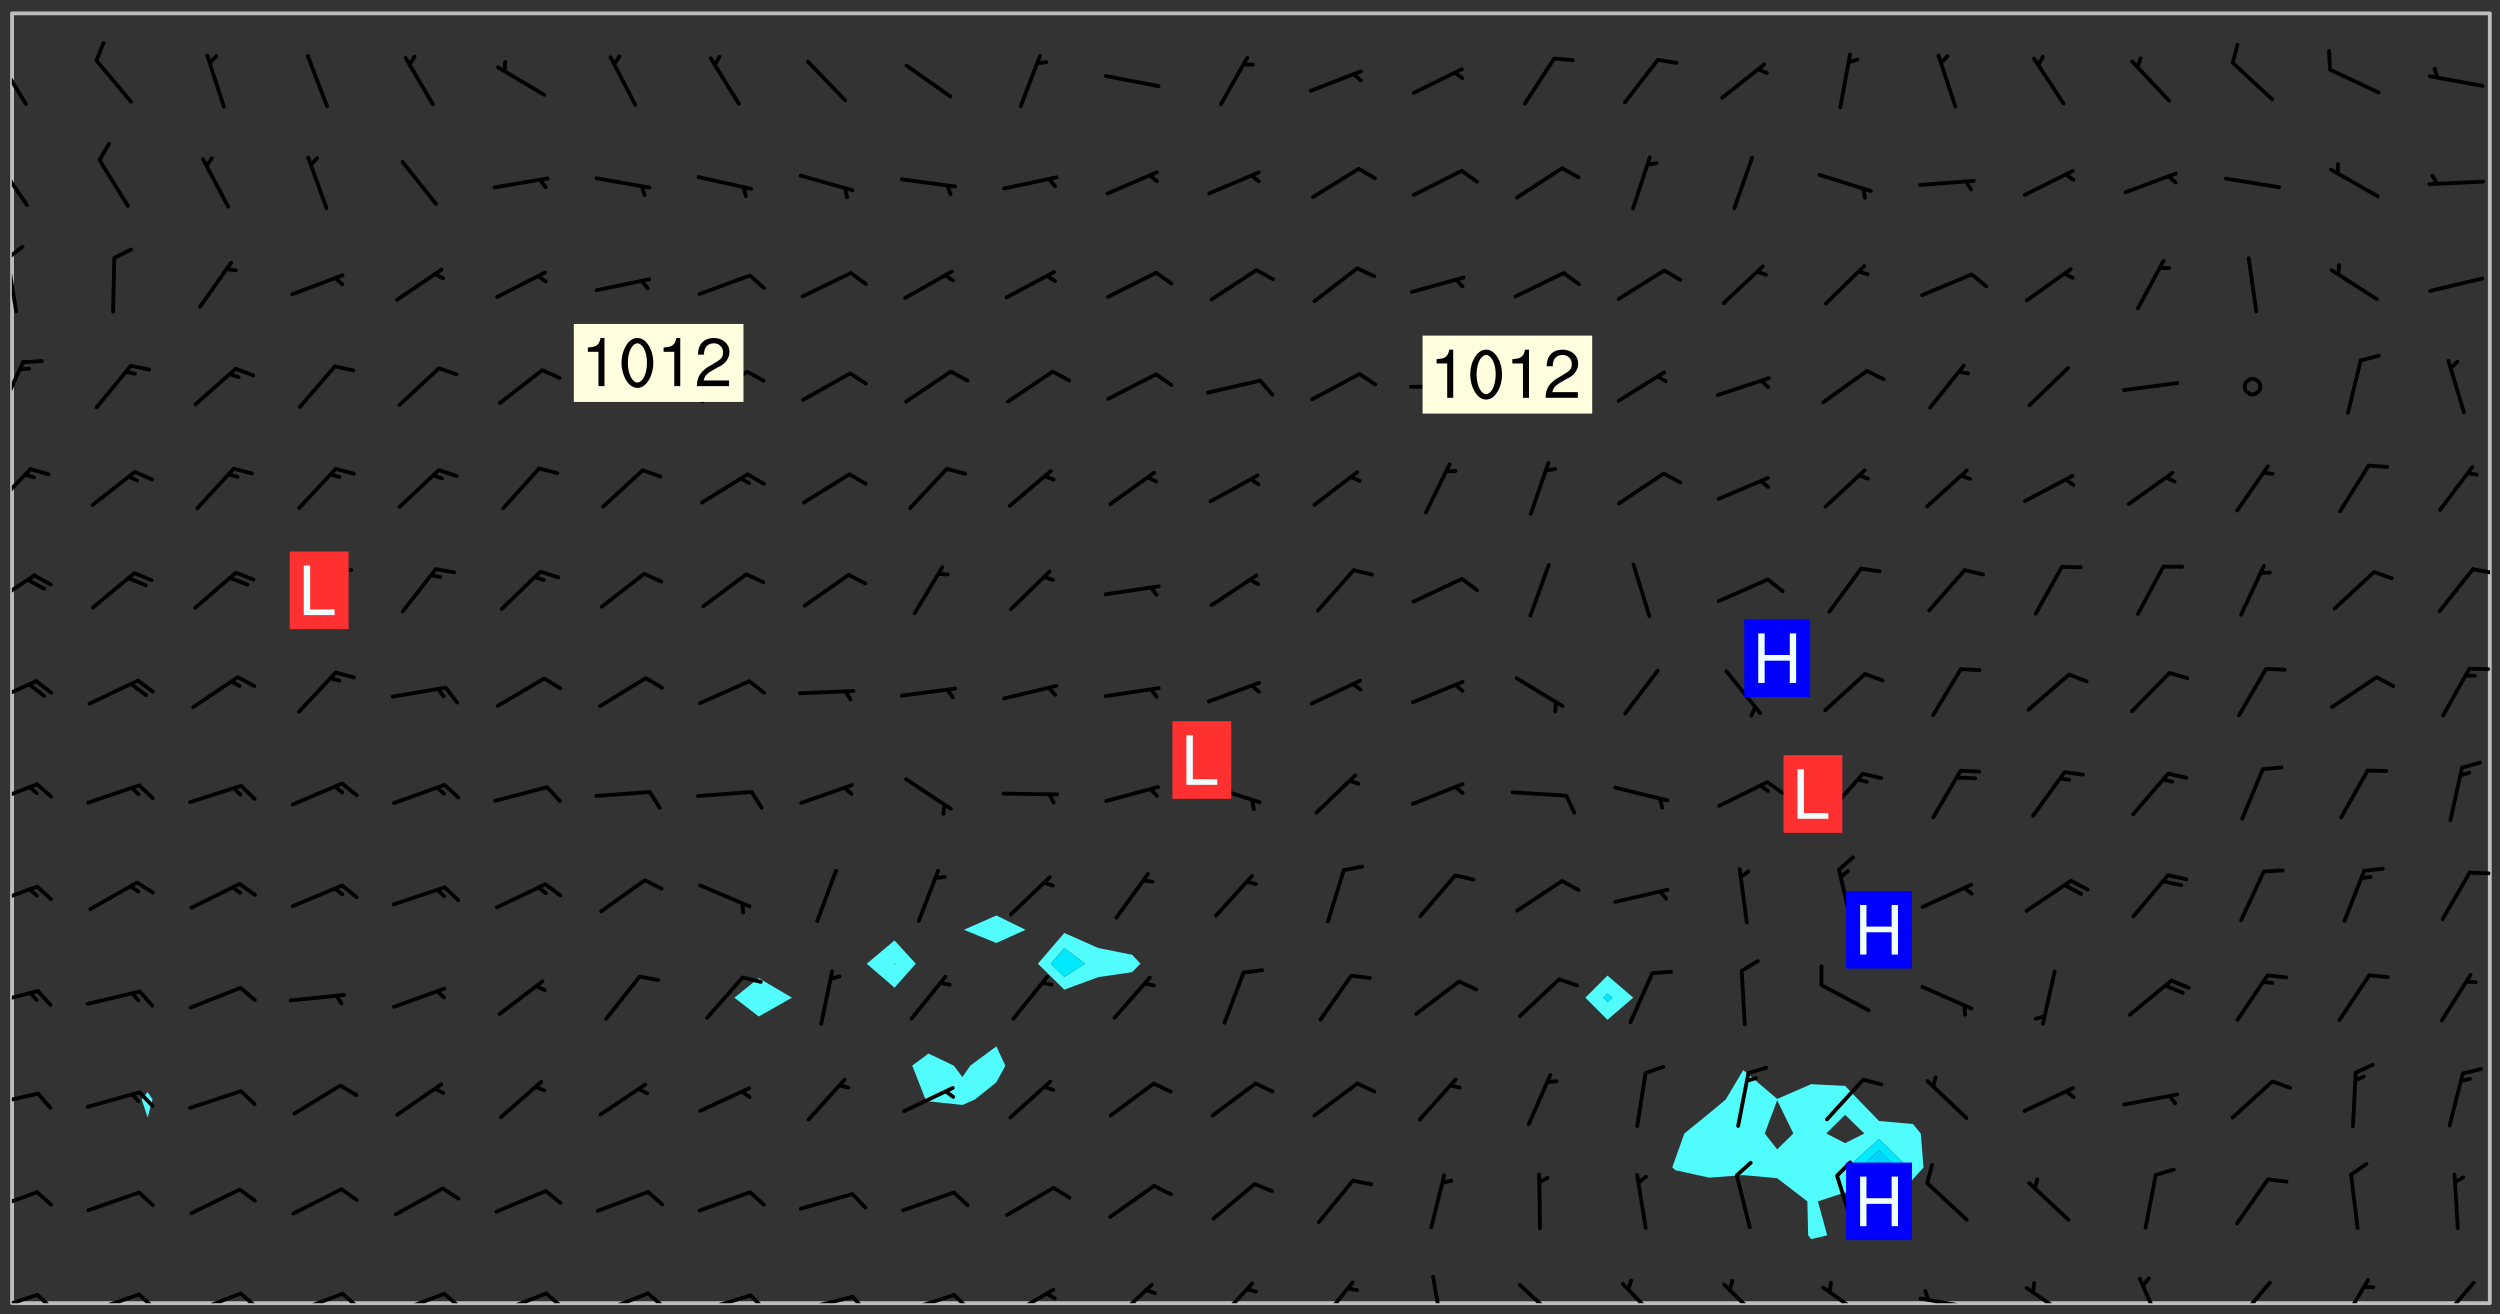 <svg xmlns="http://www.w3.org/2000/svg" role="img" xmlns:xlink="http://www.w3.org/1999/xlink" viewBox="142.45 309.95 326.84 171.84"><rect x="142.45" y="309.95" width="326.84" height="171.84" fill="#333333" stroke="none"/><defs><clipPath id="clip2"><path d="M 144 311.672 L 145 311.672 L 145 480.328 L 144 480.328 Z M 144 311.672"/></clipPath><clipPath id="clip3"><path d="M 144 311.672 L 468 311.672 L 468 480.328 L 144 480.328 Z M 144 311.672"/></clipPath><clipPath id="clip4"><path d="M 467 311.672 L 468 311.672 L 468 480.328 L 467 480.328 Z M 467 311.672"/></clipPath><clipPath id="clip5"><path d="M 144 478 L 148 478 L 148 480.328 L 144 480.328 Z M 144 478"/></clipPath><clipPath id="clip6"><path d="M 147 478 L 150 478 L 150 480.328 L 147 480.328 Z M 147 478"/></clipPath><clipPath id="clip7"><path d="M 153 478 L 161 478 L 161 480.328 L 153 480.328 Z M 153 478"/></clipPath><clipPath id="clip8"><path d="M 160 478 L 163 478 L 163 480.328 L 160 480.328 Z M 160 478"/></clipPath><clipPath id="clip9"><path d="M 167 478 L 175 478 L 175 480.328 L 167 480.328 Z M 167 478"/></clipPath><clipPath id="clip10"><path d="M 173 478 L 177 478 L 177 480.328 L 173 480.328 Z M 173 478"/></clipPath><clipPath id="clip11"><path d="M 180 478 L 188 478 L 188 480.328 L 180 480.328 Z M 180 478"/></clipPath><clipPath id="clip12"><path d="M 186 478 L 190 478 L 190 480.328 L 186 480.328 Z M 186 478"/></clipPath><clipPath id="clip13"><path d="M 193 478 L 201 478 L 201 480.328 L 193 480.328 Z M 193 478"/></clipPath><clipPath id="clip14"><path d="M 200 478 L 203 478 L 203 480.328 L 200 480.328 Z M 200 478"/></clipPath><clipPath id="clip15"><path d="M 207 478 L 215 478 L 215 480.328 L 207 480.328 Z M 207 478"/></clipPath><clipPath id="clip16"><path d="M 213 478 L 216 478 L 216 480.328 L 213 480.328 Z M 213 478"/></clipPath><clipPath id="clip17"><path d="M 220 478 L 228 478 L 228 480.328 L 220 480.328 Z M 220 478"/></clipPath><clipPath id="clip18"><path d="M 226 478 L 230 478 L 230 480.328 L 226 480.328 Z M 226 478"/></clipPath><clipPath id="clip19"><path d="M 233 479 L 241 479 L 241 480.328 L 233 480.328 Z M 233 479"/></clipPath><clipPath id="clip20"><path d="M 240 479 L 243 479 L 243 480.328 L 240 480.328 Z M 240 479"/></clipPath><clipPath id="clip21"><path d="M 246 479 L 255 479 L 255 480.328 L 246 480.328 Z M 246 479"/></clipPath><clipPath id="clip22"><path d="M 253 479 L 256 479 L 256 480.328 L 253 480.328 Z M 253 479"/></clipPath><clipPath id="clip23"><path d="M 260 479 L 268 479 L 268 480.328 L 260 480.328 Z M 260 479"/></clipPath><clipPath id="clip24"><path d="M 266 479 L 270 479 L 270 480.328 L 266 480.328 Z M 266 479"/></clipPath><clipPath id="clip25"><path d="M 273 478 L 281 478 L 281 480.328 L 273 480.328 Z M 273 478"/></clipPath><clipPath id="clip26"><path d="M 287 477 L 294 477 L 294 480.328 L 287 480.328 Z M 287 477"/></clipPath><clipPath id="clip27"><path d="M 301 477 L 307 477 L 307 480.328 L 301 480.328 Z M 301 477"/></clipPath><clipPath id="clip28"><path d="M 314 477 L 320 477 L 320 480.328 L 314 480.328 Z M 314 477"/></clipPath><clipPath id="clip29"><path d="M 329 476 L 332 476 L 332 480.328 L 329 480.328 Z M 329 476"/></clipPath><clipPath id="clip30"><path d="M 340 477 L 347 477 L 347 480.328 L 340 480.328 Z M 340 477"/></clipPath><clipPath id="clip31"><path d="M 354 477 L 360 477 L 360 480.328 L 354 480.328 Z M 354 477"/></clipPath><clipPath id="clip32"><path d="M 367 477 L 374 477 L 374 480.328 L 367 480.328 Z M 367 477"/></clipPath><clipPath id="clip33"><path d="M 380 478 L 387 478 L 387 480.328 L 380 480.328 Z M 380 478"/></clipPath><clipPath id="clip34"><path d="M 393 479 L 401 479 L 401 480.328 L 393 480.328 Z M 393 479"/></clipPath><clipPath id="clip35"><path d="M 393 478 L 395 478 L 395 480.328 L 393 480.328 Z M 393 478"/></clipPath><clipPath id="clip36"><path d="M 407 478 L 414 478 L 414 480.328 L 407 480.328 Z M 407 478"/></clipPath><clipPath id="clip37"><path d="M 421 476 L 426 476 L 426 480.328 L 421 480.328 Z M 421 476"/></clipPath><clipPath id="clip38"><path d="M 434 477 L 440 477 L 440 480.328 L 434 480.328 Z M 434 477"/></clipPath><clipPath id="clip39"><path d="M 448 477 L 453 477 L 453 480.328 L 448 480.328 Z M 448 477"/></clipPath><clipPath id="clip40"><path d="M 461 477 L 467 477 L 467 480.328 L 461 480.328 Z M 461 477"/></clipPath><clipPath id="clip41"><path d="M 144 465 L 148 465 L 148 469 L 144 469 Z M 144 465"/></clipPath><clipPath id="clip42"><path d="M 144 452 L 148 452 L 148 455 L 144 455 Z M 144 452"/></clipPath><clipPath id="clip43"><path d="M 144 439 L 148 439 L 148 442 L 144 442 Z M 144 439"/></clipPath><clipPath id="clip44"><path d="M 144 425 L 148 425 L 148 429 L 144 429 Z M 144 425"/></clipPath><clipPath id="clip45"><path d="M 465 423 L 468 423 L 468 425 L 465 425 Z M 465 423"/></clipPath><clipPath id="clip46"><path d="M 144 412 L 148 412 L 148 416 L 144 416 Z M 144 412"/></clipPath><clipPath id="clip47"><path d="M 144 398 L 148 398 L 148 403 L 144 403 Z M 144 398"/></clipPath><clipPath id="clip48"><path d="M 144 384 L 148 384 L 148 390 L 144 390 Z M 144 384"/></clipPath><clipPath id="clip49"><path d="M 465 384 L 468 384 L 468 386 L 465 386 Z M 465 384"/></clipPath><clipPath id="clip50"><path d="M 144 371 L 147 371 L 147 377 L 144 377 Z M 144 371"/></clipPath><clipPath id="clip51"><path d="M 144 357 L 146 357 L 146 364 L 144 364 Z M 144 357"/></clipPath><clipPath id="clip52"><path d="M 144 343 L 145 343 L 145 351 L 144 351 Z M 144 343"/></clipPath><clipPath id="clip53"><path d="M 144 341 L 146 341 L 146 344 L 144 344 Z M 144 341"/></clipPath><clipPath id="clip54"><path d="M 144 330 L 147 330 L 147 338 L 144 338 Z M 144 330"/></clipPath><clipPath id="clip55"><path d="M 144 317 L 147 317 L 147 324 L 144 324 Z M 144 317"/></clipPath><g id="surface1059" clip-path="url(#clip1)"><path fill="#fff" fill-opacity="0" fill-rule="evenodd" d="M 0 0 L 1000 0 L 1000 1000 L 0 1000 Z M 0 0"/><path fill="#d3d3d3" fill-opacity="0" fill-rule="evenodd" d="M162.152 355.867L161.918 356.16 161.977 356.395 162.094 356.566 162.27 356.801 162.562 357.148 162.676 357.207 162.793 357.035 162.852 356.801 163.027 356.625 163.492 356.449 164.191 356.449 164.426 356.742 164.715 357.559 164.773 357.734 164.949 357.965 165.301 358.199 166 358.898 166.172 359.074 166.406 359.422 166.641 359.832 166.93 360.414 167.34 360.879 167.57 361.113 167.805 361.289 167.922 361.52 168.098 361.812 168.27 362.977 168.27 363.211 168.328 363.5 168.387 363.617 168.504 363.734 168.852 364.145 168.969 364.316 169.145 364.492 169.32 364.727 169.438 364.898 169.609 365.25 169.668 365.484 169.902 365.891 170.137 365.832 169.961 366.008 169.902 366.938 169.32 366.938 169.086 366.824 168.738 366.938 168.621 367.055 168.562 367.348 168.504 367.523 168.387 367.695 167.922 367.988 167.863 368.223 167.805 368.336 167.805 368.98 167.863 369.152 167.863 369.562 167.922 369.621 167.922 370.027 167.98 370.434 168.098 370.609 168.156 370.668 168.387 371.309 168.328 371.602 168.328 372.301 168.27 372.883 168.27 373.117 168.211 373.348 168.156 373.699 168.156 375.621 168.211 375.738 168.637 375.738 168.27 375.855 168.246 376.207 169.137 377.375 170.879 377.914 172.219 378.273 172.219 378.812 172.309 379.621 172.844 380.336 174.363 380.605 175.254 380.52 175.344 381.684 175.879 381.863 177.039 381.684 179.094 380.699 180.254 380.336 182.133 380.16 183.828 379.98 183.648 380.699 182.133 380.785 180.883 380.875 180.078 381.145 179.004 381.953 179.273 382.672 179.809 383.57 179.629 384.195 179.363 385.004 179.629 386.082 180.254 386.98 181.059 387.16 182.309 386.98 182.043 387.703 182.141 388.207 182.195 388.5 182.195 388.672 182.254 388.965 182.254 389.371 182.43 389.488 182.781 389.605 183.188 389.605 183.48 389.43 183.594 389.312 183.652 389.195 183.77 388.965 183.828 388.789 184.18 388.324 184.41 388.148 184.586 388.09 184.762 388.148 184.82 388.324 184.938 389.312 184.992 389.781 185.051 389.953 185.168 390.188 185.344 390.246 186.16 390.305 186.449 390.305 186.566 390.539 186.625 390.945 186.684 391.297 186.684 392.402 186.801 392.695 186.918 393.043 187.207 393.742 187.383 394.094 187.965 394.848 188.316 395.023 188.488 395.082 188.957 395.316 189.598 395.781 189.945 396.016 190.238 396.191 190.531 396.246 190.762 396.309 191.578 396.656 191.871 396.832 191.984 397.004 192.336 397.355 192.453 397.531 192.977 398.172 192.977 398.461 193.035 398.812 193.035 399.16 193.094 399.512 193.152 399.801 193.27 399.859 193.441 399.918 193.617 399.918 194.199 400.152 194.375 400.27 194.551 400.559 194.727 400.793 194.84 401.027 195.133 401.258 195.25 401.375 195.25 401.785 195.309 401.84 195.598 402.074 195.832 402.191 195.891 402.309 196.008 402.48 196.066 402.598 196.297 402.832 196.355 403.008 196.59 403.066 196.707 403.125 196.59 403.238 196.531 403.355 196.531 403.473 196.414 403.766 196.297 404.055 196.297 404.637 196.473 404.754 196.59 404.812 196.648 404.93 196.766 405.047 196.879 405.105 197.055 405.453 197.113 405.805 197.172 406.211 197.172 406.387 197.113 406.562 196.996 407.262 196.996 407.434 197.113 407.609 197.406 407.902 197.812 407.902 197.988 408.02 198.105 408.191 198.223 408.484 198.223 408.719 197.695 408.719 197.465 408.484 197.23 408.484 197.055 408.543 196.996 409.242 197.055 409.59 197.172 409.766 197.348 410.176 197.465 410.406 197.754 410.875 197.93 410.93 198.453 410.93 198.688 410.988 199.445 411.629 199.504 411.922 199.504 412.156 199.562 412.215 199.793 412.562 199.793 412.914 199.676 413.086 199.676 413.379 199.969 413.668 200.262 413.844 200.434 413.902 200.727 414.078 201.02 414.195 201.602 414.602 201.891 414.836 202.184 415.012 202.402 415.172 202.418 415.184 202.648 415.359 203.289 415.883 203.465 416.117 203.582 416.293 203.758 416.469 203.871 416.641 203.871 417.281 203.988 417.457 204.457 417.574 205.039 417.691 205.273 417.75 205.504 417.863 205.797 417.98 205.91 418.039 206.496 418.391 206.785 418.562 206.961 418.625 207.137 418.68 207.312 418.738 208.012 419.09 208.301 419.266 208.535 419.32 208.824 419.496 209.059 419.613 209.699 420.02 209.992 420.137 210.164 420.195 210.398 420.254 210.809 420.312 211.039 420.371 211.273 420.488 211.332 420.66 210.922 420.836 211.391 420.895 211.449 421.188 211.562 421.422 211.738 421.477 211.973 421.535 212.148 421.594 212.555 421.711 213.195 421.945 213.312 422.117 213.371 422.352 213.371 422.527 213.312 422.645 213.254 423.051 213.488 423.285 213.605 423.344 213.953 423.461 214.594 423.691 214.77 423.809 215.059 423.926 215.234 424.102 215.469 424.566 216.051 425.672 216.227 425.848 216.574 426.023 216.75 426.141 217.102 426.258 218.148 426.781 218.383 426.84 218.848 426.953 219.141 427.012 219.605 427.188 220.363 427.77 220.598 428.004 220.945 428.469 221.121 428.645 221.41 428.879 222.227 429.578 222.52 429.754 222.809 430.043 223.102 430.219 223.395 430.508 224.09 431.148 224.266 431.324 224.559 431.559 224.848 431.793 225.316 432.082 225.957 432.664 226.305 432.898 226.539 433.191 226.887 433.539 227.238 434.004 228.172 434.996 228.52 435.402 228.637 435.578 228.871 435.637 228.984 435.754 229.629 435.93 229.859 436.043 230.094 436.102 230.387 436.277 230.617 436.395 231.551 437.094 231.957 437.5 232.191 437.676 232.598 437.852 232.832 437.969 233.648 438.316 233.996 438.551 234.23 438.668 234.523 438.957 234.754 439.074 235.512 439.426 235.863 439.598 236.094 439.656 236.387 439.773 236.621 439.832 237.492 440.008 238.309 440.008 238.777 440.238 238.949 440.297 239.824 440.996 240.289 441.113 240.582 441.172 240.758 441.23 240.988 441.289 241.457 441.348 241.805 441.406 242.156 441.465 242.562 441.523 242.855 441.523 243.027 441.582 243.027 441.812 243.203 441.988 243.496 441.988 243.844 442.047 244.195 442.105 244.895 442.223 245.535 442.223 246 441.988 246.293 441.812 246.465 441.695 246.875 441.523 247.164 441.348 248.098 440.883 248.566 440.59 249.09 440.297 249.555 440.125 250.02 439.949 251.07 439.484 251.359 439.367 251.77 439.25 252.059 439.133 252.586 438.957 254.102 438.258 254.684 437.91 254.973 437.852 255.266 437.793 255.613 437.676 256.488 437.445 256.84 437.328 256.953 437.328 257.188 437.27 258.062 437.035 258.297 436.977 259.109 436.977 259.461 436.918 260.277 436.801 260.449 436.742 260.801 436.688 261.094 436.629 261.324 436.57 262.141 436.395 262.316 436.336 262.664 436.336 262.898 436.277 263.363 436.16 264.121 435.988 264.355 435.93 264.703 435.93 265.113 435.812 265.402 435.754 266.688 435.695 266.977 435.695 267.387 435.637 267.617 435.578 267.793 435.578 268.668 435.461 269.074 435.461 269.484 435.344 269.832 435.344 270.184 435.23 271.055 435.172 272.805 435.172 273.852 435.461 274.262 435.578 274.551 435.695 274.902 435.812 275.191 435.93 276.242 436.102 276.531 436.16 276.824 436.16 277.117 436.219 277.289 436.277 277.699 436.336 277.871 436.395 277.988 436.453 278.105 436.453 278.223 436.512 278.574 436.57 278.688 436.57 279.098 436.637 281.02 437.031 282.945 437.426 284.465 437.875 286.16 438.594 288.305 439.398 289.91 438.68 291.34 437.875 292.5 436.797 293.75 436.348 296.785 435.629 298.66 435.27 300.805 433.922 303.039 432.668 305.539 431.41 307.234 430.961 309.02 430.781 310.18 430.512 310.805 431.051 312.145 430.781 312.859 429.793 313.844 428.449 314.289 428.27 315.094 427.91 316.969 427.371 318.754 426.922 320.004 426.652 321.164 426.562 322.863 426.473 324.824 426.203 326.074 426.113 326.613 426.113 327.238 426.023 328.129 426.023 330.273 425.844 332.684 425.664 335.273 425.574 336.969 425.754 338.578 425.844 340.008 426.203 341.168 426.922 343.043 427.91 344.203 429.438 344.469 430.152 345.098 430.242 345.453 431.141 345.988 431.68 346.523 433.207 347.598 433.566 348.133 433.566 347.328 434.102 347.418 435.809 348.133 438.504 349.023 439.309 349.918 440.297 350.633 441.555 352.418 442.094 353.938 441.914 354.293 443.258 355.902 442.453 356.883 441.914 357.152 442.184 357.469 441.969 357.688 441.824 358.488 442.273 358.938 441.914 359.293 441.914 359.828 441.645 360.367 440.926 360.902 440.656 361.527 439.668 362.688 440.117 363.527 440.488 364.922 441.105 366.617 440.926 368.223 440.926 370.008 441.016 370.188 439.309 370.723 437.965 371.527 438.234 372.02 439.082 372.422 439.488 372.332 440.027 372.332 440.387 373.047 440.836 373.758 440.566 375.188 440.566 375.547 441.555 375.992 442.812 376.707 444.156 377.957 444.785 379.652 445.414 380.367 445.234 380.547 444.695 381.527 444.605 381.977 444.965 382.062 446.223 381.797 446.852 381.262 447.031 381.262 447.57 381.977 448.555 382.242 449.094 383.227 450.082 384.027 451.16 383.762 451.52 383.672 452.418 383.047 454.75 382.691 456.816 382.602 458.609 382.422 459.328 382.332 459.867 382.332 461.305 381.352 463.188 380.992 464.895 380.457 465.793 379.652 466.961 379.387 467.5 381.441 468.754 381.527 469.113 381.172 469.652 381.082 469.473 381.082 470.281 381.172 471.719 380.727 472.434 379.652 472.527 379.387 473.242 379.922 474.141 380.727 474.859 381.887 475.668 383.227 475.938 383.672 476.297 383.316 476.746 381.527 476.656 380.277 476.207 379.562 475.488 378.938 475.398 378.762 478.988 378.574 480.297 467.934 480.297 467.934 311.703 412.664 311.703 412.664 360.785 413.426 360.91 416.715 361.453 418.738 364.289 418.738 367.043 421.09 367.375 423.438 367.707 427.488 367.707 426.109 371.867 424.086 372.574 422.062 373.277 421.52 373.621 418.926 375.238 418.738 375.355 416.715 373.277 415.984 370.535 413.312 368.457 411.938 364.957 411.871 364.875 409.914 362.203 412.664 360.785 412.664 311.703 294.422 311.703 294.422 403.117 294.539 403.148 294.672 403.16 294.746 403.234 294.852 403.281 294.941 403.34 295.027 403.398 295.117 403.457 295.414 403.754 295.473 403.844 295.504 403.961 295.531 404.078 295.547 404.215 295.516 404.332 295.457 404.422 295.398 404.508 295.355 404.613 295.309 404.715 295.281 404.836 295.281 404.98 295.457 405.25 295.605 405.398 295.68 405.484 295.754 405.559 295.797 405.664 295.859 405.754 295.918 405.84 295.961 405.945 296.02 406.035 296.066 406.137 296.109 406.242 296.168 406.328 296.285 406.508 296.359 406.582 296.422 406.668 296.48 406.758 296.523 406.863 296.582 406.953 296.641 407.039 296.703 407.129 296.762 407.219 296.805 407.32 296.922 407.5 296.996 407.574 297.055 407.66 297.129 407.734 297.219 407.793 297.324 407.84 297.473 407.84 297.605 407.824 297.738 407.84 297.84 407.793 297.914 407.719 297.961 407.617 297.945 407.484 297.945 407.336 297.898 407.23 297.871 407.113 297.824 407.012 297.797 406.891 297.754 406.789 297.691 406.699 297.648 406.598 297.605 406.492 297.574 406.375 297.559 406.242 297.547 406.105 297.633 406.047 297.691 405.961 297.812 405.93 297.855 406.035 297.871 406.168 297.871 406.285 297.93 406.387 297.988 406.477 298.078 406.535 298.227 406.684 298.285 406.773 298.328 406.879 298.316 406.98 298.402 407.039 298.508 407.086 298.594 407.145 298.684 407.203 298.758 407.277 298.641 407.305 298.535 407.352 298.449 407.41 298.375 407.484 298.316 407.574 298.254 407.66 298.227 407.781 298.18 407.883 298.137 407.988 298.105 408.105 298.094 408.238 298.078 408.371 298.078 408.52 298.105 408.637 298.152 408.742 298.195 408.844 298.254 408.934 298.328 409.008 298.418 409.066 298.492 409.141 298.582 409.199 298.641 409.289 298.684 409.395 298.73 409.496 298.848 409.527 298.98 409.543 299.129 409.543 299.246 409.512 299.352 409.555 299.395 409.66 299.441 409.762 299.469 409.883 299.5 410 299.527 410.117 299.559 410.238 299.586 410.355 299.691 410.398 299.793 410.445 299.926 410.43 300.074 410.578 300.137 410.664 300.211 410.738 300.281 410.812 300.371 410.875 300.477 410.918 300.578 410.961 300.695 410.992 300.832 411.008 300.949 410.977 301.023 410.902 301.051 410.785 301.039 410.652 301.008 410.531 300.98 410.414 301.023 410.309 301.141 410.309 301.23 410.371 301.348 410.398 301.496 410.398 301.629 410.414 301.777 410.414 301.91 410.43 302.043 410.414 302.191 410.414 302.324 410.398 302.457 410.387 302.594 410.398 302.711 410.371 302.844 410.355 303.035 410.297 302.977 410.473 302.961 410.605 302.934 410.727 302.918 410.859 302.859 410.945 302.727 410.961 302.621 411.008 302.516 411.051 302.398 411.082 302.281 411.109 302.016 411.141 301.867 411.141 301.734 411.156 301.66 411.23 301.719 411.316 301.867 411.465 301.984 411.645 302.059 411.715 302.148 411.777 302.238 411.836 302.324 411.895 302.414 411.953 302.516 411.996 302.621 412.059 302.727 412.102 302.812 412.16 302.918 412.207 303.02 412.25 303.199 412.367 303.258 412.457 303.215 412.559 303.168 412.664 303.184 412.797 303.406 413.02 303.465 413.109 303.508 413.211 303.539 413.332 303.582 413.434 303.598 413.566 303.629 413.684 303.641 413.82 303.672 413.938 303.82 414.086 303.922 414.129 304.027 414.172 304.145 414.203 304.277 414.219 304.414 414.234 304.531 414.234 304.648 414.203 304.738 414.145 304.781 414.039 304.828 413.938 304.871 413.832 304.902 413.715 304.914 413.582 304.914 413.434 304.902 413.301 304.887 413.168 304.855 413.051 304.812 412.945 304.766 412.84 304.723 412.738 304.68 412.633 304.664 412.5 304.68 412.367 304.707 412.25 304.738 412.133 304.766 412.012 304.812 411.91 304.902 411.852 304.988 411.789 305.062 411.715 305.152 411.656 305.375 411.434 305.434 411.348 305.508 411.273 305.625 411.094 305.684 411.008 305.684 410.859 305.609 410.785 305.508 410.738 305.402 410.695 305.301 410.652 305.242 410.562 305.195 410.457 305.168 410.34 305.258 410.281 305.375 410.25 305.477 410.207 305.656 410.09 305.805 409.941 305.816 409.809 305.805 409.703 305.715 409.645 305.582 409.66 305.434 409.66 305.301 409.676 305.168 409.66 305.047 409.629 304.961 409.57 304.887 409.496 304.828 409.406 304.766 409.32 304.648 409.141 304.59 409.055 304.621 408.934 304.707 408.875 304.828 408.844 304.887 408.758 304.887 408.637 304.855 408.52 304.797 408.43 304.738 408.344 304.691 408.238 304.664 408.121 304.648 407.988 304.707 407.898 304.781 407.824 304.871 407.766 304.988 407.586 305.062 407.512 305.121 407.426 305.27 407.277 305.391 407.246 305.523 407.23 305.656 407.246 305.73 407.32 305.773 407.426 305.789 407.559 305.758 407.676 305.641 407.707 305.508 407.719 305.359 407.867 305.316 407.973 305.27 408.074 305.242 408.195 305.211 408.312 305.211 408.461 305.242 408.578 305.285 408.684 305.344 408.773 305.418 408.844 305.492 408.918 305.609 408.949 305.73 408.977 305.848 408.949 305.98 408.934 306.098 408.934 306.188 408.992 306.262 409.066 306.309 409.172 306.367 409.258 306.469 409.305 306.602 409.32 306.707 409.363 306.793 409.422 306.781 409.527 306.707 409.602 306.527 409.719 306.469 409.809 306.379 409.867 306.309 409.941 306.234 410.016 306.172 410.105 306.145 410.223 306.129 410.355 306.145 410.488 306.129 410.621 306.129 410.77 306.145 410.902 306.172 411.02 306.203 411.141 306.277 411.215 306.367 411.273 306.453 411.332 306.543 411.391 306.66 411.422 306.66 411.508 306.559 411.555 306.469 411.613 306.203 411.645 306.086 411.672 305.938 411.672 305.832 411.715 305.73 411.762 305.672 411.852 305.609 412.086 305.598 412.219 305.566 412.34 305.551 412.473 305.551 412.766 305.539 412.898 305.551 413.035 305.566 413.168 305.699 413.184 305.832 413.195 305.953 413.227 306.039 413.285 306.113 413.359 306.16 413.465 306.203 413.566 306.219 413.699 306.219 414.145 306.203 414.277 306.203 414.723 306.234 414.988 306.262 415.105 306.277 415.238 306.309 415.355 306.395 415.566 306.426 415.832 306.426 415.98 306.395 416.098 306.367 416.215 306.336 416.336 306.309 416.453 306.277 416.57 306.246 416.691 306.234 416.824 306.219 416.957 306.309 417.016 306.426 416.984 306.527 417 306.574 417.105 306.543 417.371 306.543 417.812 306.5 417.918 306.453 418.023 306.41 418.125 306.367 418.23 306.309 418.316 306.277 418.438 306.234 418.555 306.203 418.672 306.188 418.805 306.203 418.938 306.262 419.027 306.367 419.074 306.453 419.133 306.512 419.219 306.5 419.355 306.469 419.473 306.426 419.574 306.426 420.02 306.41 420.152 306.41 420.301 306.379 420.418 306.336 420.523 306.309 420.641 306.262 420.746 306.219 420.848 306.188 420.969 306.16 421.086 306.129 421.219 306.098 421.336 306.07 421.453 306.027 421.559 305.996 421.676 305.965 421.797 305.953 421.93 305.938 422.062 305.938 422.359 305.965 422.477 305.965 422.625 306.012 423.023 306.039 423.141 306.098 423.23 306.219 423.262 306.367 423.262 306.5 423.246 306.559 423.336 306.559 423.453 306.5 423.543 306.41 423.602 306.309 423.645 306.203 423.691 306.113 423.75 306.027 423.809 305.891 423.824 305.773 423.793 305.641 423.777 305.539 423.824 305.477 423.91 305.465 424.047 305.449 424.18 305.418 424.297 305.391 424.414 305.375 424.547 305.344 424.668 305.344 424.965 305.359 425.098 305.391 425.215 305.391 425.363 305.402 425.496 305.402 425.645 305.375 425.762 305.328 425.863 305.301 425.984 305.27 426.102 305.211 426.191 305.137 426.266 305.035 426.309 304.93 426.355 304.812 426.383 304.691 426.414 304.59 426.367 304.648 426.281 304.754 426.234 304.781 426.117 304.812 426 304.84 425.879 304.871 425.762 304.871 425.613 304.887 425.48 304.855 425.363 304.812 425.258 304.707 425.273 304.633 425.348 304.531 425.391 304.441 425.453 304.367 425.527 304.324 425.629 304.309 425.762 304.277 425.879 304.25 426 304.219 426.117 304.191 426.234 304.16 426.355 304.133 426.473 304.102 426.59 304.059 426.695 303.969 426.754 303.879 426.754 303.762 426.723 303.73 426.637 303.746 426.5 303.715 426.383 303.715 426.234 303.703 426.102 303.703 425.953 303.641 425.719 303.613 425.598 303.57 425.496 303.523 425.391 303.465 425.305 303.406 425.215 303.363 425.109 303.301 425.023 303.152 424.875 303.082 424.801 302.977 424.754 302.871 424.711 302.77 424.668 302.473 424.371 302.383 424.297 302.297 424.238 302.191 424.195 302.102 424.133 302.016 424.074 301.91 424.031 301.82 423.973 301.734 423.91 301.66 423.84 301.555 423.793 301.469 423.734 301.363 423.691 301.273 423.629 301.172 423.586 301.066 423.543 300.98 423.484 300.875 423.438 300.77 423.395 300.668 423.348 300.578 423.289 300.477 423.246 300.371 423.203 300.281 423.141 300.164 423.113 300.031 423.098 299.898 423.113 299.75 423.113 299.617 423.129 299.5 423.098 299.41 423.039 299.336 422.965 299.246 422.906 299.145 422.859 298.996 422.859 298.875 422.832 298.773 422.789 298.699 422.715 298.582 422.535 298.492 422.477 298.391 422.434 298.301 422.371 298.195 422.328 298.105 422.27 298.02 422.211 297.914 422.164 297.855 422.078 297.797 421.988 297.754 421.883 297.707 421.781 297.633 421.707 297.547 421.648 297.473 421.574 297.383 421.516 297.16 421.293 297.117 421.188 297.086 420.922 297.191 420.879 297.336 420.879 297.441 420.922 297.516 420.996 297.605 421.055 297.691 421.113 297.797 421.16 297.887 421.219 298.035 421.367 298.105 421.441 298.254 421.59 298.316 421.676 298.391 421.75 298.477 421.809 298.551 421.883 298.641 421.945 298.73 422.004 298.816 422.062 299.086 422.238 299.188 422.285 299.293 422.328 299.395 422.371 299.441 422.297 299.5 422.211 299.574 422.137 299.645 422.062 299.75 422.105 299.824 422.18 299.883 422.27 299.926 422.371 299.973 422.477 300.016 422.582 300.137 422.609 300.254 422.582 300.328 422.492 300.371 422.387 300.43 422.297 300.504 422.223 300.609 422.18 300.727 422.152 300.859 422.164 300.949 422.223 301.098 422.371 301.156 422.461 301.199 422.566 301.246 422.668 301.289 422.773 301.332 422.875 301.438 422.922 301.543 422.965 301.676 422.98 301.762 422.922 301.82 422.832 301.895 422.758 302 422.715 302.117 422.742 302.223 422.789 302.324 422.832 302.43 422.875 302.531 422.922 302.711 423.039 302.711 423.156 302.695 423.289 302.711 423.422 302.727 423.559 302.785 423.645 302.887 423.691 303.008 423.719 303.125 423.75 303.273 423.75 303.391 423.719 303.449 423.629 303.629 423.512 303.688 423.422 303.762 423.348 303.82 423.262 303.938 423.082 304.117 422.965 304.234 422.996 304.324 423.055 304.367 423.129 304.352 423.262 304.352 423.379 304.441 423.438 304.59 423.438 304.723 423.422 304.855 423.41 305.121 423.379 305.227 423.336 305.344 423.305 305.465 423.277 305.539 423.203 305.609 423.129 305.672 423.039 305.656 422.934 305.609 422.832 305.508 422.789 305.402 422.773 305.285 422.801 305.02 422.832 304.871 422.832 304.797 422.758 304.707 422.699 304.59 422.668 304.473 422.641 304.34 422.625 304.191 422.625 304.059 422.641 303.762 422.641 303.656 422.594 303.508 422.445 303.465 422.344 303.406 422.254 303.629 422.031 303.715 421.973 303.82 421.93 303.938 421.898 304.07 421.883 304.203 421.898 304.34 421.914 304.441 421.957 304.574 421.945 304.664 421.883 304.766 421.84 304.828 421.75 304.781 421.648 304.691 421.59 304.574 421.559 304.473 421.516 304.414 421.426 304.352 421.336 304.352 421.219 304.367 421.086 304.473 421.039 304.547 420.969 304.547 420.848 304.457 420.789 304.426 420.672 304.516 420.613 304.59 420.539 304.633 420.434 304.691 420.344 304.738 420.242 304.754 420.109 304.754 419.961 304.707 419.855 304.664 419.754 304.574 419.695 304.441 419.68 304.34 419.637 304.203 419.621 304.086 419.59 303.641 419.59 303.508 419.574 303.375 419.562 303.242 419.547 303.125 419.516 302.977 419.516 302.844 419.5 302.711 419.488 302.445 419.457 302.324 419.414 302.238 419.355 302.164 419.281 302.164 419.133 302.176 419 302.281 418.953 302.383 418.91 302.516 418.895 302.668 418.895 302.801 418.879 303.094 418.879 303.215 418.91 303.316 418.953 303.406 419.012 303.641 419.074 303.762 419.027 303.852 418.969 303.953 418.926 304.086 418.91 304.191 418.953 304.293 419 304.426 419.012 304.547 418.984 304.691 418.984 304.812 418.953 304.93 418.926 305.035 418.879 305.109 418.805 305.195 418.746 305.344 418.598 305.402 418.512 305.449 418.406 305.477 418.289 305.492 418.184 305.391 418.141 305.301 418.082 305.184 418.051 305.078 418.008 304.988 417.945 304.914 417.859 304.84 417.785 304.738 417.742 304.633 417.695 304.531 417.652 304.473 417.562 304.426 417.461 304.34 417.25 304.277 417.164 304.219 417.074 304.145 417 304.059 416.941 303.789 416.941 303.672 416.973 303.582 417.031 303.48 417.074 303.348 417.09 303.242 417.074 303.215 416.957 303.152 416.867 303.035 416.836 302.934 416.793 302.785 416.645 302.754 416.527 302.738 416.422 302.812 416.348 302.992 416.23 303.109 416.203 303.227 416.172 303.363 416.188 303.465 416.23 303.57 416.273 303.672 416.32 303.777 416.363 303.895 416.395 304.027 416.41 304.145 416.438 304.277 416.453 304.383 416.438 304.473 416.379 304.398 416.305 304.293 416.262 304.219 416.188 304.145 416.098 303.996 415.949 303.91 415.891 303.82 415.832 303.746 415.758 303.656 415.699 303.555 415.652 303.434 415.625 303.332 415.578 303.227 415.535 303.109 415.504 303.008 415.461 302.887 415.43 302.738 415.43 302.621 415.461 302.516 415.504 302.43 415.566 302.25 415.684 302.164 415.742 302.074 415.801 301.969 415.848 301.883 415.906 301.777 415.949 301.676 415.992 301.57 416.039 301.496 416.113 301.438 416.203 301.379 416.289 301.332 416.395 301.273 416.48 301.199 416.555 301.066 416.543 300.949 416.512 300.832 416.512 300.758 416.586 300.668 416.645 300.594 416.719 300.504 416.777 300.418 416.836 300.312 416.883 300.211 416.926 300.074 416.941 299.973 416.898 299.824 416.75 299.719 416.703 299.633 416.703 299.527 416.75 299.426 416.793 299.305 416.824 299.188 416.793 299.113 416.719 299.113 416.602 299.145 416.48 299.219 416.41 299.277 416.32 299.352 416.246 299.469 416.215 299.574 416.172 299.867 416.172 300 416.156 300.137 416.141 300.238 416.098 300.328 416.039 300.43 415.992 300.52 415.934 300.652 415.922 300.742 415.98 300.875 415.992 300.965 415.934 301.051 415.875 301.156 415.832 301.246 415.773 301.332 415.711 301.422 415.652 301.57 415.504 301.629 415.418 301.688 415.328 301.793 415.285 301.926 415.27 302.043 415.297 302.164 415.328 302.223 415.27 302.281 415.18 302.312 414.914 302.34 414.797 302.445 414.809 302.578 414.824 302.68 414.781 302.77 414.723 302.828 414.633 302.902 414.559 302.961 414.469 303.008 414.367 303.02 414.234 303.008 414.102 302.961 413.996 302.812 413.848 302.754 413.758 302.695 413.672 302.652 413.566 302.652 413.121 302.668 412.988 302.668 412.84 302.68 412.707 302.621 412.648 302.531 412.707 302.43 412.664 302.25 412.547 302.164 412.488 302.102 412.398 302.043 412.309 301.969 412.234 301.883 412.176 301.762 412.207 301.66 412.219 301.555 412.266 301.469 412.324 301.363 412.367 301.215 412.516 301.125 412.574 301.039 412.633 300.949 412.695 300.844 412.738 300.711 412.754 300.711 412.633 300.816 412.59 300.934 412.559 301.008 412.488 301.051 412.383 301.051 412.234 301.023 412.117 300.875 411.969 300.742 411.953 300.594 411.953 300.477 411.984 300.371 412.027 300.27 412.07 300.18 412.133 300.062 412.16 299.988 412.086 300 411.953 299.957 411.852 299.914 411.746 299.824 411.688 299.707 411.715 299.586 411.746 299.469 411.777 299.367 411.82 299.246 411.852 299.145 411.895 299.039 411.938 298.949 411.996 298.848 412.012 298.848 411.895 298.863 411.762 298.805 411.672 298.73 411.715 298.582 411.863 298.523 411.953 298.449 412.027 298.402 412.133 298.359 412.234 298.285 412.309 298.227 412.398 298.152 412.473 298.094 412.559 298.02 412.633 297.93 412.695 297.855 412.766 297.781 412.84 297.68 412.855 297.547 412.871 297.441 412.828 297.441 412.707 297.59 412.559 297.633 412.457 297.691 412.367 297.738 412.266 297.781 412.16 297.84 412.07 297.871 411.953 297.914 411.852 297.945 411.73 297.973 411.613 298.02 411.508 298.062 411.406 298.105 411.301 298.18 411.23 298.27 411.168 298.359 411.109 298.461 411.066 298.758 411.066 299.023 411.035 299.129 410.992 299.055 410.918 298.938 410.887 298.832 410.844 298.742 410.785 298.641 410.738 298.551 410.68 298.449 410.637 298.344 410.594 298.254 410.531 298.168 410.473 298.062 410.43 297.961 410.387 297.84 410.355 297.723 410.324 297.621 410.281 297.5 410.25 297.398 410.207 297.309 410.148 297.266 410.043 297.25 409.91 297.352 409.867 297.484 409.852 297.621 409.867 297.754 409.852 297.855 409.809 297.914 409.719 297.93 409.613 297.84 409.555 297.766 409.48 297.664 409.438 297.574 409.379 297.426 409.23 297.383 409.125 297.367 408.992 297.367 408.699 297.309 408.609 297.219 408.551 297.145 408.477 297.102 408.371 297.07 408.254 297.012 408.164 296.938 408.09 296.82 408.062 296.746 407.988 296.656 407.93 296.566 407.867 296.48 407.809 296.406 407.734 296.348 407.648 296.301 407.543 296.215 407.484 296.066 407.336 295.871 407.277 295.738 407.293 295.637 407.336 295.562 407.41 295.516 407.512 295.473 407.617 295.414 407.707 295.355 407.793 295.059 408.09 294.969 408.148 294.883 408.148 294.82 408.062 294.777 407.957 294.809 407.84 294.867 407.75 294.895 407.633 294.883 407.5 294.793 407.438 294.688 407.484 294.57 407.512 294.453 407.543 294.184 407.719 294.082 407.766 293.965 407.793 293.859 407.84 293.77 407.898 293.668 407.941 293.609 407.855 293.562 407.75 293.578 407.617 293.625 407.512 293.695 407.438 293.77 407.367 293.828 407.277 293.828 407.129 293.785 407.023 293.547 407.023 293.445 407.07 293.414 407.188 293.387 407.305 293.355 407.426 293.281 407.469 293.148 407.484 293.074 407.438 293.031 407.336 292.988 407.23 292.941 407.129 292.898 407.023 292.777 407.055 292.676 407.098 292.543 407.113 292.426 407.145 292.32 407.188 292.23 407.246 292.129 407.293 292.008 407.32 291.875 407.336 291.773 407.293 291.715 407.203 291.668 407.098 291.625 406.996 291.582 406.891 291.582 406.773 291.641 406.684 291.727 406.625 291.906 406.508 292.008 406.461 292.113 406.418 292.219 406.359 292.32 406.316 292.41 406.254 292.512 406.211 292.617 406.152 292.719 406.105 292.809 406.047 292.914 406.004 293.016 405.961 293.105 405.898 293.207 405.855 293.344 405.84 293.461 405.871 293.562 405.914 293.684 405.945 293.785 405.988 293.891 406.035 293.992 406.078 294.098 406.121 294.199 406.168 294.305 406.211 294.406 406.254 294.512 406.301 294.598 406.359 294.703 406.402 294.82 406.434 294.926 406.477 295.027 406.523 295.117 406.582 295.223 406.625 295.324 406.668 295.43 406.715 295.547 406.742 295.648 406.789 295.77 406.816 295.918 406.816 296.004 406.758 296.02 406.656 296.078 406.566 296.051 406.449 295.977 406.375 295.859 406.195 295.785 406.121 295.695 406.047 295.516 405.93 295.43 405.871 295.324 405.828 295.223 405.781 294.953 405.605 294.895 405.516 294.82 405.441 294.762 405.352 294.719 405.25 294.688 405.133 294.672 404.996 294.672 404.434 294.66 404.301 294.645 404.168 294.613 404.051 294.598 403.918 294.586 403.785 294.555 403.664 294.332 403.441 294.273 403.355 294.258 403.25 294.289 403.133 294.422 403.117 294.422 311.703 172.992 311.703 172.992 313.156 172.934 313.391 172.582 314.441 172.41 314.965 172.293 315.312 172.117 315.723 172 315.895 171.766 316.188 171.535 316.246 171.184 316.246 171.066 316.305 170.836 316.711 170.836 317.004 170.953 317.18 171.184 317.41 171.301 317.645 171.941 318.402 172.234 318.867 172.41 319.102 172.641 319.453 172.875 319.801 173.516 320.617 173.691 321.082 173.863 321.492 173.98 322.188 174.156 322.656 174.273 324.055 174.332 324.52 174.332 325.395 174.449 326.441 174.449 331.223 174.391 331.688 174.039 332.969 173.863 333.492 173.75 333.902 173.398 334.832 172.934 336 172.699 336.582 172.582 336.758 172.41 337.105 172.234 337.512 171.883 338.328 171.824 338.621 171.711 338.914 171.594 339.203 171.535 339.379 171.418 340.254 171.359 340.66 171.301 340.777 171.242 340.953 171.184 341.125 170.953 341.652 170.836 341.824 170.836 342.059 170.719 342.293 170.66 342.465 170.484 343.051 170.484 343.34 170.426 343.516 170.426 343.809 170.367 343.922 170.309 344.449 170.309 344.621 170.254 344.855 170.254 347.477 170.078 348.293 169.961 348.469 169.785 348.703 169.668 348.875 169.555 349.109 168.969 350.043 168.738 350.332 168.445 350.797 168.27 351.031 167.98 351.383 167.629 352.082 167.516 352.312 167.34 352.723 167.164 352.953 166.758 353.48 165.941 354.18 165.648 354.352 165.359 354.586 165.184 354.703 165.008 354.879 164.484 355.285 163.957 355.461 163.785 355.637 163.551 355.691 162.91 355.867 162.152 355.867M174.363 386.891L173.289 387.34 173.648 388.234 174.898 387.52 175.344 386.98 174.363 386.891"/><path fill="#d3d3d3" fill-opacity="0" fill-rule="evenodd" d="M201.508 416.598L200.613 416.598 201.062 417.227 202.043 417.586 202.848 417.496 203.293 416.508 203.117 416.598 202.402 416.242 201.508 416.598M356.129 475.668L356.07 475.145 356.07 474.852 356.184 474.559 356.242 474.328 356.711 473.859 356.824 473.859 356.941 473.746 357.059 473.688 357.234 473.688 357.469 473.629 357.816 473.629 358.051 473.688 358.168 473.746 358.398 473.918 358.457 474.094 358.574 474.676 358.574 474.969 358.457 475.145 358.285 475.434 358.109 475.609 357.582 476.133 357.352 476.367 357.234 476.426 357.059 476.426 356.941 476.367 356.535 476.074 356.359 475.957 356.242 475.898 356.184 475.785 356.129 475.668M362.77 464.711L362.711 464.539 362.711 463.43 362.77 463.258 362.945 463.199 363.117 463.141 363.293 463.141 363.527 463.082 363.645 463.141 363.703 463.84 363.645 464.012 363.527 464.188 363.41 464.246 363.176 464.77 363.062 464.828 362.828 464.828 362.77 464.711M372.383 450.32L372.266 450.145 372.266 449.445 372.559 448.57 372.676 448.398 372.852 448.047 372.965 447.816 373.082 447.523 373.434 446.766 373.551 446.535 373.723 446.301 373.898 446.301 374.016 446.242 374.656 446.242 374.773 446.301 375.008 446.535 375.18 446.648 375.531 446.941 375.648 447.059 375.762 447.234 375.762 447.348 375.879 447.406 375.996 447.523 375.996 448.223 375.938 448.398 375.938 448.629 375.879 448.805 375.531 449.855 375.414 450.086 375.297 450.32 375.18 450.379 374.949 450.613 374.309 450.902 373.434 450.902 373.023 450.785 372.383 450.32"/><path fill="none" stroke="#bebebe" stroke-linecap="round" stroke-linejoin="round" stroke-miterlimit="10" stroke-width=".5" d="M 431.957 354.305 L 108.027 354.305 L 108.027 185.68 L 431.957 185.68 L 431.957 354.305" transform="matrix(1 0 0 -1 36 666)"/><g clip-path="url(#clip2)"><path fill="#fff" fill-opacity="0" fill-rule="evenodd" d="M 144 475.891 L 144 480.328 L 144.004 480.328 L 144 480.328 L 144 311.672 L 144.004 311.672 L 144 311.672 L 144 475.891"/></g><g clip-path="url(#clip3)"><path fill="#fff" fill-opacity="0" fill-rule="evenodd" d="M 144.004 480.328 L 144.004 311.672 L 161.754 311.672 L 161.754 452.727 L 160.977 453.699 L 161.754 456.039 L 162.395 453.699 L 161.754 452.727 L 161.754 311.672 L 241.645 311.672 L 241.645 437.824 L 238.453 440.383 L 241.645 442.844 L 245.988 440.383 L 241.645 437.824 L 241.645 311.672 L 259.398 311.672 L 259.398 432.898 L 255.762 435.945 L 259.398 439.074 L 262.176 435.945 L 259.398 432.898 L 259.398 311.672 L 272.711 311.672 L 272.711 429.633 L 268.461 431.508 L 272.711 433.234 L 272.711 446.746 L 269.305 449.262 L 268.273 450.758 L 267.141 449.262 L 263.836 447.688 L 261.711 449.262 L 263.453 453.699 L 263.836 453.934 L 268.273 454.406 L 269.906 453.699 L 272.711 451.453 L 273.887 449.262 L 272.711 446.746 L 272.711 433.234 L 276.523 431.508 L 272.711 429.633 L 272.711 311.672 L 281.59 311.672 L 281.59 431.922 L 278.141 435.945 L 281.59 439.332 L 286.027 437.699 L 290.465 437.039 L 291.555 435.945 L 290.465 434.773 L 286.027 433.887 L 281.59 431.922 L 281.59 311.672 L 352.602 311.672 L 352.602 437.492 L 349.715 440.383 L 352.602 443.273 L 355.977 440.383 L 352.602 437.492 L 352.602 311.672 L 370.355 311.672 L 370.355 449.848 L 368.062 453.699 L 365.918 455.488 L 362.656 458.137 L 361.48 461.43 L 361.078 462.574 L 361.48 462.941 L 365.918 463.914 L 370.355 463.574 L 374.793 463.984 L 378.738 467.016 L 378.84 471.453 L 379.234 471.941 L 381.332 471.453 L 380.117 467.016 L 383.672 465.84 L 385.133 467.016 L 388.109 469.656 L 390.332 467.016 L 392.547 464.105 L 393.926 462.574 L 393.562 458.137 L 392.547 456.902 L 388.109 456.504 L 385.383 453.699 L 383.672 451.914 L 379.234 451.691 L 374.793 453.617 L 370.355 449.848 L 370.355 311.672 L 467.996 311.672 L 467.996 480.328 L 144.004 480.328"/></g><path fill="#50fcfc" fill-rule="evenodd" d="M161.754 456.039L160.977 453.699 161.754 452.727 162.395 453.699 161.754 456.039M241.645 442.844L238.453 440.383 241.645 437.824 245.988 440.383 241.645 442.844M259.398 439.074L255.762 435.945 259.398 432.898 259.398 435.859 259.297 435.945 259.398 436.031 259.477 435.945 259.398 435.859 259.398 432.898 262.176 435.945 259.398 439.074"/><path fill="#00e8fc" fill-rule="evenodd" d="M 259.398 436.031 L 259.297 435.945 L 259.398 435.859 L 259.477 435.945 L 259.398 436.031"/><path fill="#50fcfc" fill-rule="evenodd" d="M263.453 453.699L261.711 449.262 263.836 447.688 267.141 449.262 268.273 450.758 269.305 449.262 272.711 446.746 273.887 449.262 272.711 451.453 269.906 453.699 268.273 454.406 263.836 453.934 263.453 453.699M272.711 433.234L268.461 431.508 272.711 429.633 276.523 431.508 272.711 433.234M281.59 439.332L278.141 435.945 281.59 431.922 281.59 433.902 279.836 435.945 281.59 437.664 284.312 435.945 281.59 433.902 281.59 431.922 286.027 433.887 290.465 434.773 291.555 435.945 290.465 437.039 286.027 437.699 281.59 439.332"/><path fill="#00e8fc" fill-rule="evenodd" d="M 281.59 437.664 L 279.836 435.945 L 281.59 433.902 L 284.312 435.945 L 281.59 437.664"/><path fill="#50fcfc" fill-rule="evenodd" d="M 352.602 443.273 L 349.715 440.383 L 352.602 437.492 L 352.602 439.828 L 352.047 440.383 L 352.602 440.938 L 353.25 440.383 L 352.602 439.828 L 352.602 437.492 L 355.977 440.383 L 352.602 443.273"/><path fill="#00e8fc" fill-rule="evenodd" d="M 352.602 440.938 L 352.047 440.383 L 352.602 439.828 L 353.25 440.383 L 352.602 440.938"/><path fill="#50fcfc" fill-rule="evenodd" d="M 361.48 462.941 L 361.078 462.574 L 361.48 461.43 L 362.656 458.137 L 365.918 455.488 L 368.062 453.699 L 370.355 449.848 L 374.793 453.617 L 374.793 453.797 L 373.168 458.137 L 374.793 460.215 L 376.906 458.137 L 374.793 453.797 L 374.793 453.617 L 379.234 451.691 L 383.672 451.914 L 383.672 455.703 L 381.211 458.137 L 383.672 459.402 L 386.188 458.137 L 383.672 455.703 L 383.672 451.914 L 385.383 453.699 L 388.109 456.504 L 388.109 458.844 L 383.992 462.574 L 388.109 466.535 L 391.879 462.574 L 388.109 458.844 L 388.109 456.504 L 392.547 456.902 L 393.562 458.137 L 393.926 462.574 L 392.547 464.105 L 390.332 467.016 L 388.109 469.656 L 385.133 467.016 L 383.672 465.84 L 380.117 467.016 L 381.332 471.453 L 379.234 471.941 L 378.84 471.453 L 378.738 467.016 L 374.793 463.984 L 370.355 463.574 L 365.918 463.914 L 361.48 462.941"/><path fill="#fff" fill-opacity="0" fill-rule="evenodd" d="M374.793 453.797L373.168 458.137 374.793 460.215 376.906 458.137 374.793 453.797M383.672 455.703L381.211 458.137 383.672 459.402 386.188 458.137 383.672 455.703"/><path fill="#00e8fc" fill-rule="evenodd" d="M 388.109 466.535 L 383.992 462.574 L 388.109 458.844 L 388.109 460.328 L 385.629 462.574 L 388.109 464.961 L 390.383 462.574 L 388.109 460.328 L 388.109 458.844 L 391.879 462.574 L 388.109 466.535"/><path fill="#00d4fc" fill-rule="evenodd" d="M 388.109 464.961 L 385.629 462.574 L 388.109 460.328 L 388.109 461.812 L 387.266 462.574 L 388.109 463.387 L 388.879 462.574 L 388.109 461.812 L 388.109 460.328 L 390.383 462.574 L 388.109 464.961"/><path fill="#00c4fc" fill-rule="evenodd" d="M 388.109 463.387 L 387.266 462.574 L 388.109 461.812 L 388.879 462.574 L 388.109 463.387"/><g clip-path="url(#clip4)"><path fill="#fff" fill-opacity="0" fill-rule="evenodd" d="M 467.996 480.328 L 468 480.328 L 468 311.672 L 467.996 311.672 L 468 311.672 L 468 480.328 L 467.996 480.328"/></g><g clip-path="url(#clip5)"><path fill="none" stroke="#000" stroke-linecap="round" stroke-linejoin="round" stroke-miterlimit="10" stroke-width=".5" d="M 111.336 186.77 L 104.664 184.57" transform="matrix(1 0 0 -1 36 666)"/></g><g clip-path="url(#clip6)"><path fill="none" stroke="#000" stroke-linecap="round" stroke-linejoin="round" stroke-miterlimit="10" stroke-width=".5" d="M 111.336 186.77 L 113.109 185.074" transform="matrix(1 0 0 -1 36 666)"/></g><g clip-path="url(#clip7)"><path fill="none" stroke="#000" stroke-linecap="round" stroke-linejoin="round" stroke-miterlimit="10" stroke-width=".5" d="M 124.637 186.816 L 117.992 184.527" transform="matrix(1 0 0 -1 36 666)"/></g><g clip-path="url(#clip8)"><path fill="none" stroke="#000" stroke-linecap="round" stroke-linejoin="round" stroke-miterlimit="10" stroke-width=".5" d="M 124.637 186.816 L 126.434 185.141" transform="matrix(1 0 0 -1 36 666)"/></g><g clip-path="url(#clip9)"><path fill="none" stroke="#000" stroke-linecap="round" stroke-linejoin="round" stroke-miterlimit="10" stroke-width=".5" d="M 137.906 186.938 L 131.352 184.402" transform="matrix(1 0 0 -1 36 666)"/></g><g clip-path="url(#clip10)"><path fill="none" stroke="#000" stroke-linecap="round" stroke-linejoin="round" stroke-miterlimit="10" stroke-width=".5" d="M 137.906 186.938 L 139.762 185.336" transform="matrix(1 0 0 -1 36 666)"/></g><g clip-path="url(#clip11)"><path fill="none" stroke="#000" stroke-linecap="round" stroke-linejoin="round" stroke-miterlimit="10" stroke-width=".5" d="M 151.234 186.91 L 144.656 184.434" transform="matrix(1 0 0 -1 36 666)"/></g><g clip-path="url(#clip12)"><path fill="none" stroke="#000" stroke-linecap="round" stroke-linejoin="round" stroke-miterlimit="10" stroke-width=".5" d="M 151.234 186.91 L 153.074 185.285" transform="matrix(1 0 0 -1 36 666)"/></g><g clip-path="url(#clip13)"><path fill="none" stroke="#000" stroke-linecap="round" stroke-linejoin="round" stroke-miterlimit="10" stroke-width=".5" d="M 164.547 186.914 L 157.973 184.426" transform="matrix(1 0 0 -1 36 666)"/></g><g clip-path="url(#clip14)"><path fill="none" stroke="#000" stroke-linecap="round" stroke-linejoin="round" stroke-miterlimit="10" stroke-width=".5" d="M 164.547 186.914 L 166.391 185.297" transform="matrix(1 0 0 -1 36 666)"/></g><g clip-path="url(#clip15)"><path fill="none" stroke="#000" stroke-linecap="round" stroke-linejoin="round" stroke-miterlimit="10" stroke-width=".5" d="M 177.852 186.945 L 171.301 184.398" transform="matrix(1 0 0 -1 36 666)"/></g><g clip-path="url(#clip16)"><path fill="none" stroke="#000" stroke-linecap="round" stroke-linejoin="round" stroke-miterlimit="10" stroke-width=".5" d="M 177.852 186.945 L 179.707 185.344" transform="matrix(1 0 0 -1 36 666)"/></g><g clip-path="url(#clip17)"><path fill="none" stroke="#000" stroke-linecap="round" stroke-linejoin="round" stroke-miterlimit="10" stroke-width=".5" d="M 191.164 186.949 L 184.617 184.395" transform="matrix(1 0 0 -1 36 666)"/></g><g clip-path="url(#clip18)"><path fill="none" stroke="#000" stroke-linecap="round" stroke-linejoin="round" stroke-miterlimit="10" stroke-width=".5" d="M 191.164 186.949 L 193.023 185.348" transform="matrix(1 0 0 -1 36 666)"/></g><g clip-path="url(#clip19)"><path fill="none" stroke="#000" stroke-linecap="round" stroke-linejoin="round" stroke-miterlimit="10" stroke-width=".5" d="M 204.57 186.688 L 197.844 184.652" transform="matrix(1 0 0 -1 36 666)"/></g><g clip-path="url(#clip20)"><path fill="none" stroke="#000" stroke-linecap="round" stroke-linejoin="round" stroke-miterlimit="10" stroke-width=".5" d="M 204.57 186.688 L 206.297 184.949" transform="matrix(1 0 0 -1 36 666)"/></g><g clip-path="url(#clip21)"><path fill="none" stroke="#000" stroke-linecap="round" stroke-linejoin="round" stroke-miterlimit="10" stroke-width=".5" d="M 217.934 186.504 L 211.105 184.84" transform="matrix(1 0 0 -1 36 666)"/></g><g clip-path="url(#clip22)"><path fill="none" stroke="#000" stroke-linecap="round" stroke-linejoin="round" stroke-miterlimit="10" stroke-width=".5" d="M 217.934 186.504 L 219.566 184.672" transform="matrix(1 0 0 -1 36 666)"/></g><g clip-path="url(#clip23)"><path fill="none" stroke="#000" stroke-linecap="round" stroke-linejoin="round" stroke-miterlimit="10" stroke-width=".5" d="M 231.18 186.75 L 224.492 184.594" transform="matrix(1 0 0 -1 36 666)"/></g><g clip-path="url(#clip24)"><path fill="none" stroke="#000" stroke-linecap="round" stroke-linejoin="round" stroke-miterlimit="10" stroke-width=".5" d="M 231.18 186.75 L 232.941 185.039" transform="matrix(1 0 0 -1 36 666)"/></g><g clip-path="url(#clip25)"><path fill="none" stroke="#000" stroke-linecap="round" stroke-linejoin="round" stroke-miterlimit="10" stroke-width=".5" d="M 244.176 187.461 L 238.125 183.883" transform="matrix(1 0 0 -1 36 666)"/></g><path fill="none" stroke="#000" stroke-linecap="round" stroke-linejoin="round" stroke-miterlimit="10" stroke-width=".5" d="M 243.293 186.941 L 244.344 186.301" transform="matrix(1 0 0 -1 36 666)"/><g clip-path="url(#clip26)"><path fill="none" stroke="#000" stroke-linecap="round" stroke-linejoin="round" stroke-miterlimit="10" stroke-width=".5" d="M 257.02 188.086 L 251.914 183.258" transform="matrix(1 0 0 -1 36 666)"/></g><path fill="none" stroke="#000" stroke-linecap="round" stroke-linejoin="round" stroke-miterlimit="10" stroke-width=".5" d="M 256.277 187.383 L 257.438 186.992" transform="matrix(1 0 0 -1 36 666)"/><g clip-path="url(#clip27)"><path fill="none" stroke="#000" stroke-linecap="round" stroke-linejoin="round" stroke-miterlimit="10" stroke-width=".5" d="M 270.164 188.254 L 265.398 183.09" transform="matrix(1 0 0 -1 36 666)"/></g><path fill="none" stroke="#000" stroke-linecap="round" stroke-linejoin="round" stroke-miterlimit="10" stroke-width=".5" d="M 269.473 187.5 L 270.656 187.188" transform="matrix(1 0 0 -1 36 666)"/><g clip-path="url(#clip28)"><path fill="none" stroke="#000" stroke-linecap="round" stroke-linejoin="round" stroke-miterlimit="10" stroke-width=".5" d="M 283.289 188.414 L 278.902 182.926" transform="matrix(1 0 0 -1 36 666)"/></g><path fill="none" stroke="#000" stroke-linecap="round" stroke-linejoin="round" stroke-miterlimit="10" stroke-width=".5" d="M 282.652 187.617 L 283.859 187.391" transform="matrix(1 0 0 -1 36 666)"/><g clip-path="url(#clip29)"><path fill="none" stroke="#000" stroke-linecap="round" stroke-linejoin="round" stroke-miterlimit="10" stroke-width=".5" d="M 293.801 189.133 L 295.02 182.211" transform="matrix(1 0 0 -1 36 666)"/></g><g clip-path="url(#clip30)"><path fill="none" stroke="#000" stroke-linecap="round" stroke-linejoin="round" stroke-miterlimit="10" stroke-width=".5" d="M 305.148 188.059 L 310.305 183.285" transform="matrix(1 0 0 -1 36 666)"/></g><g clip-path="url(#clip31)"><path fill="none" stroke="#000" stroke-linecap="round" stroke-linejoin="round" stroke-miterlimit="10" stroke-width=".5" d="M 318.609 188.207 L 323.473 183.133" transform="matrix(1 0 0 -1 36 666)"/></g><path fill="none" stroke="#000" stroke-linecap="round" stroke-linejoin="round" stroke-miterlimit="10" stroke-width=".5" d="M 319.316 187.469 L 319.703 188.637" transform="matrix(1 0 0 -1 36 666)"/><g clip-path="url(#clip32)"><path fill="none" stroke="#000" stroke-linecap="round" stroke-linejoin="round" stroke-miterlimit="10" stroke-width=".5" d="M 331.852 188.133 L 336.863 183.207" transform="matrix(1 0 0 -1 36 666)"/></g><path fill="none" stroke="#000" stroke-linecap="round" stroke-linejoin="round" stroke-miterlimit="10" stroke-width=".5" d="M 332.578 187.418 L 332.926 188.594" transform="matrix(1 0 0 -1 36 666)"/><g clip-path="url(#clip33)"><path fill="none" stroke="#000" stroke-linecap="round" stroke-linejoin="round" stroke-miterlimit="10" stroke-width=".5" d="M 344.816 187.719 L 350.527 183.625" transform="matrix(1 0 0 -1 36 666)"/></g><path fill="none" stroke="#000" stroke-linecap="round" stroke-linejoin="round" stroke-miterlimit="10" stroke-width=".5" d="M 345.648 187.121 L 345.809 188.34" transform="matrix(1 0 0 -1 36 666)"/><g clip-path="url(#clip34)"><path fill="none" stroke="#000" stroke-linecap="round" stroke-linejoin="round" stroke-miterlimit="10" stroke-width=".5" d="M 357.527 186.293 L 364.445 185.047" transform="matrix(1 0 0 -1 36 666)"/></g><g clip-path="url(#clip35)"><path fill="none" stroke="#000" stroke-linecap="round" stroke-linejoin="round" stroke-miterlimit="10" stroke-width=".5" d="M 358.535 186.113 L 358.16 187.281" transform="matrix(1 0 0 -1 36 666)"/></g><g clip-path="url(#clip36)"><path fill="none" stroke="#000" stroke-linecap="round" stroke-linejoin="round" stroke-miterlimit="10" stroke-width=".5" d="M 371.406 187.664 L 377.195 183.68" transform="matrix(1 0 0 -1 36 666)"/></g><path fill="none" stroke="#000" stroke-linecap="round" stroke-linejoin="round" stroke-miterlimit="10" stroke-width=".5" d="M 372.25 187.086 L 372.391 188.305" transform="matrix(1 0 0 -1 36 666)"/><g clip-path="url(#clip37)"><path fill="none" stroke="#000" stroke-linecap="round" stroke-linejoin="round" stroke-miterlimit="10" stroke-width=".5" d="M 386.199 188.887 L 389.035 182.457" transform="matrix(1 0 0 -1 36 666)"/></g><path fill="none" stroke="#000" stroke-linecap="round" stroke-linejoin="round" stroke-miterlimit="10" stroke-width=".5" d="M 386.609 187.949 L 387.367 188.914" transform="matrix(1 0 0 -1 36 666)"/><g clip-path="url(#clip38)"><path fill="none" stroke="#000" stroke-linecap="round" stroke-linejoin="round" stroke-miterlimit="10" stroke-width=".5" d="M 398.66 182.992 L 403.203 188.352" transform="matrix(1 0 0 -1 36 666)"/></g><g clip-path="url(#clip39)"><path fill="none" stroke="#000" stroke-linecap="round" stroke-linejoin="round" stroke-miterlimit="10" stroke-width=".5" d="M 416.031 188.695 L 412.461 182.645" transform="matrix(1 0 0 -1 36 666)"/></g><path fill="none" stroke="#000" stroke-linecap="round" stroke-linejoin="round" stroke-miterlimit="10" stroke-width=".5" d="M 415.512 187.816 L 416.738 187.762" transform="matrix(1 0 0 -1 36 666)"/><g clip-path="url(#clip40)"><path fill="none" stroke="#000" stroke-linecap="round" stroke-linejoin="round" stroke-miterlimit="10" stroke-width=".5" d="M 429.844 188.34 L 425.277 183" transform="matrix(1 0 0 -1 36 666)"/></g><g clip-path="url(#clip41)"><path fill="none" stroke="#000" stroke-linecap="round" stroke-linejoin="round" stroke-miterlimit="10" stroke-width=".5" d="M 111.297 200.195 L 104.703 197.777" transform="matrix(1 0 0 -1 36 666)"/></g><path fill="none" stroke="#000" stroke-linecap="round" stroke-linejoin="round" stroke-miterlimit="10" stroke-width=".5" d="M111.297 200.195L113.125 198.559M124.633 200.148L118 197.824M124.633 200.148L126.434 198.484M137.785 200.531L131.473 197.441M137.785 200.531L139.773 199.09M151.082 200.574L144.809 197.398M151.082 200.574L153.086 199.16M164.336 200.684L158.184 197.289M164.336 200.684L166.391 199.344M177.816 200.34L171.332 197.633M177.816 200.34L179.715 198.785M191.18 200.219L184.602 197.754M191.18 200.219L193.02 198.598M204.508 200.184L197.902 197.789M204.508 200.184L206.328 198.539M217.902 199.941L211.141 198.031M217.902 199.941L219.598 198.168M231.152 200.148L224.52 197.824M231.152 200.148L232.953 198.484M244.184 200.762L238.117 197.211M244.184 200.762L246.273 199.473M257.336 201.012L251.598 196.961M257.336 201.012L259.527 199.91M270.469 201.25L265.094 196.723M270.469 201.25L272.746 200.336M283.328 201.699L278.867 196.273M283.328 201.699L285.73 201.215M295.258 202.395L293.562 195.578M295.012 201.402L296.203 201.703M307.676 202.5L307.777 195.473M307.691 201.477L308.766 202.07M320.484 202.457L321.598 195.516M320.648 201.445L321.625 202.188M333.508 202.395L335.207 195.578M333.508 202.395L335.332 204.035M346.617 202.34L348.727 195.633M346.617 202.34L348.34 204.086M358.41 201.379L363.562 196.594M358.41 201.379L359.043 203.75M371.734 201.383L376.867 196.586M372.48 200.688L372.801 201.871M388.285 202.438L386.949 195.535M388.285 202.438L390.633 203.152M402.949 201.863L398.914 196.109M402.949 201.863L405.383 201.562M413.82 202.473L414.672 195.5M413.82 202.473L415.832 203.879M427.348 202.492L427.773 195.48M427.41 201.473L428.457 202.113" transform="matrix(1 0 0 -1 36 666)"/><g clip-path="url(#clip42)"><path fill="none" stroke="#000" stroke-linecap="round" stroke-linejoin="round" stroke-miterlimit="10" stroke-width=".5" d="M 111.426 213.078 L 104.574 211.527" transform="matrix(1 0 0 -1 36 666)"/></g><path fill="none" stroke="#000" stroke-linecap="round" stroke-linejoin="round" stroke-miterlimit="10" stroke-width=".5" d="M111.426 213.078L113.027 211.219M124.699 213.246L117.93 211.355M124.699 213.246L126.391 211.469M123.715 212.973L124.559 212.082M137.969 213.398L131.293 211.207M137.969 213.398L139.738 211.699M150.945 214.133L144.945 210.469M150.945 214.133L153.055 212.883M164.152 214.297L158.367 210.305M163.309 213.719L164.398 213.152M177.215 214.617L171.934 209.984M176.449 213.945L177.594 213.508M190.812 214.254L184.969 210.348M189.961 213.688L191.043 213.105M204.395 213.777L198.016 210.828M203.465 213.348L204.445 212.605M216.871 214.914L212.172 209.688M216.188 214.152L217.379 213.855M231.008 213.816L224.664 210.785M230.082 213.375L231.07 212.645M243.762 214.652L238.539 209.949M243.004 213.969L244.156 213.547M257.289 214.391L251.641 210.211M257.289 214.391L259.504 213.336M270.598 214.402L264.965 210.199M270.598 214.402L272.816 213.355M283.914 214.402L278.277 210.203M283.914 214.402L286.133 213.352M296.758 214.918L292.062 209.688M296.074 214.156L297.266 213.859M309.133 215.52L306.32 209.082M308.723 214.586L309.945 214.68M321.586 215.773L320.496 208.832M321.586 215.773L323.906 216.574M335.027 215.75L333.688 208.852M335.027 215.75L337.375 216.469M334.832 214.746L336.004 215.105M350.039 214.895L345.301 209.707M350.039 214.895L352.418 214.285M358.438 214.719L363.535 209.883M359.18 214.016L359.504 215.199M377.477 213.805L371.125 210.797M376.555 213.367L377.535 212.637M391.066 212.957L384.164 211.645M390.062 212.766L390.832 211.812M403.531 214.664L398.332 209.941M403.531 214.664L405.844 213.832M414.426 215.809L414.066 208.793M414.426 215.809L416.648 216.848M414.375 214.789L415.484 215.309M428.426 215.707L426.699 208.895M428.426 215.707L430.809 216.293M428.172 214.715L429.363 215.008" transform="matrix(1 0 0 -1 36 666)"/><g clip-path="url(#clip43)"><path fill="none" stroke="#000" stroke-linecap="round" stroke-linejoin="round" stroke-miterlimit="10" stroke-width=".5" d="M 111.406 226.484 L 104.594 224.75" transform="matrix(1 0 0 -1 36 666)"/></g><path fill="none" stroke="#000" stroke-linecap="round" stroke-linejoin="round" stroke-miterlimit="10" stroke-width=".5" d="M111.406 226.484L113.055 224.668M110.414 226.23L111.238 225.324M124.734 226.422L117.895 224.812M124.734 226.422L126.352 224.574M123.738 226.188L124.547 225.266M137.898 226.906L131.363 224.324M137.898 226.906L139.766 225.316M151.441 225.977L144.449 225.258M150.422 225.871L151.105 224.852M164.566 226.812L157.957 224.422M163.602 226.465L164.512 225.641M177.371 227.742L171.777 223.488M176.559 227.125L177.672 226.609M190.074 228.371L185.707 222.863M190.074 228.371L192.484 227.93M203.527 228.254L198.887 222.977M203.527 228.254L205.914 227.688M215.234 229.059L213.809 222.176M215.027 228.055L216.203 228.398M230.047 228.348L225.625 222.887M229.402 227.551L230.609 227.316M243.359 228.348L238.941 222.883M242.715 227.555L243.922 227.32M256.785 228.254L252.145 222.977M256.109 227.488L257.305 227.203M269.027 228.902L266.535 222.332M269.027 228.902L271.461 229.211M283.113 228.492L279.078 222.738M283.113 228.492L285.547 228.195M297.215 227.73L291.605 223.5M297.215 227.73L299.441 226.695M310.289 228.02L305.164 223.215M310.289 228.02L312.613 227.227M322.469 228.828L319.613 222.406M322.469 228.828L324.914 229M334.152 229.125L334.559 222.109M334.152 229.125L336.25 230.398M344.574 227.273L350.77 223.961M344.574 227.273L344.578 229.727M364.199 224.195L357.773 227.035M363.266 224.609L363.355 223.387M373.535 222.188L375.066 229.047M373.758 223.184L372.578 222.859M390.332 227.848L384.902 223.387M390.332 227.848L392.598 226.906M389.539 227.199L391.805 226.258M402.898 228.527L398.965 222.707M402.898 228.527L405.34 228.27M402.328 227.68L403.547 227.551M416.191 228.543L412.301 222.691M416.191 228.543L418.633 228.305M429.434 228.59L425.688 222.645M428.891 227.723L430.113 227.633" transform="matrix(1 0 0 -1 36 666)"/><g clip-path="url(#clip44)"><path fill="none" stroke="#000" stroke-linecap="round" stroke-linejoin="round" stroke-miterlimit="10" stroke-width=".5" d="M 111.301 240.133 L 104.699 237.73" transform="matrix(1 0 0 -1 36 666)"/></g><path fill="none" stroke="#000" stroke-linecap="round" stroke-linejoin="round" stroke-miterlimit="10" stroke-width=".5" d="M111.301 240.133L113.125 238.492M110.34 239.785L111.254 238.961M124.371 240.668L118.262 237.195M124.371 240.668L126.441 239.355M123.48 240.164L124.516 239.508M137.777 240.492L131.484 237.371M137.777 240.492L139.773 239.062M136.863 240.039L137.859 239.324M151.184 240.293L144.707 237.57M151.184 240.293L153.086 238.742M150.242 239.898L151.191 239.121M164.594 240.047L157.93 237.816M164.594 240.047L166.371 238.359M163.621 239.723L164.512 238.879M177.746 240.445L171.406 237.418M177.746 240.445L179.719 238.988M176.824 240.004L177.809 239.277M190.75 240.973L185.031 236.891M190.75 240.973L192.945 239.875M204.438 237.555L197.973 240.309M203.496 237.957L203.605 236.734M215.75 242.223L213.293 235.641M229.102 242.211L226.57 235.652M228.73 241.254L229.949 241.402M243.691 241.359L238.609 236.504M242.953 240.652L244.117 240.266M256.527 241.777L252.406 236.086M255.926 240.949L257.141 240.781M270.145 241.531L265.414 236.332M269.457 240.773L270.645 240.473M282.129 242.289L280.062 235.574M282.129 242.289L284.539 242.754M296.699 241.598L292.125 236.266M296.699 241.598L299.094 241.062M310.656 240.871L304.797 236.988M310.656 240.871L312.812 239.703M324.465 239.727L317.617 238.137M323.469 239.492L324.273 238.57M333.891 242.414L334.82 235.449M334.027 241.402L335.023 242.113M346.867 242.352L348.477 235.512M346.867 242.352L348.711 243.969M347.102 241.355L348.023 242.164M364.18 240.395L357.793 237.469M363.25 239.969L364.227 239.223M377.211 240.898L371.391 236.961M377.211 240.898L379.379 239.75M376.363 240.328L378.531 239.18M389.879 241.617L385.352 236.242M389.879 241.617L392.277 241.105M389.223 240.836L391.621 240.324M402.414 242.117L399.449 235.746M402.414 242.117L404.867 242.246M415.531 242.203L412.961 235.66M415.531 242.203L417.969 242.48M415.156 241.25L416.375 241.391M429.332 241.965L425.789 235.898" transform="matrix(1 0 0 -1 36 666)"/><g clip-path="url(#clip45)"><path fill="none" stroke="#000" stroke-linecap="round" stroke-linejoin="round" stroke-miterlimit="10" stroke-width=".5" d="M 429.332 241.965 L 431.785 241.867" transform="matrix(1 0 0 -1 36 666)"/></g><g clip-path="url(#clip46)"><path fill="none" stroke="#000" stroke-linecap="round" stroke-linejoin="round" stroke-miterlimit="10" stroke-width=".5" d="M 111.277 253.516 L 104.723 250.977" transform="matrix(1 0 0 -1 36 666)"/></g><path fill="none" stroke="#000" stroke-linecap="round" stroke-linejoin="round" stroke-miterlimit="10" stroke-width=".5" d="M111.277 253.516L113.133 251.91M110.324 253.145L111.25 252.344M124.641 253.379L117.988 251.117M124.641 253.379L126.43 251.695M123.672 253.047L124.566 252.207M137.977 253.316L131.285 251.176M137.977 253.316L139.734 251.605M137.004 253.004L137.883 252.148M151.18 253.621L144.711 250.871M151.18 253.621L153.086 252.078M150.238 253.223L151.191 252.449M164.566 253.434L157.953 251.059M164.566 253.434L166.383 251.785M163.605 253.09L164.512 252.266M177.977 253.133L171.176 251.359M177.977 253.133L179.637 251.328M191.395 252.508L184.387 251.984M191.395 252.508L192.703 250.434M204.711 252.512L197.703 251.98M204.711 252.512L206.02 250.438M217.836 253.414L211.207 251.078M216.871 253.074L217.773 252.246M230.766 250.309L224.906 254.184M229.914 250.871L229.797 249.652M244.664 252.195L237.637 252.297M243.641 252.211L244.203 251.121M257.859 253.16L251.074 251.332M256.871 252.895L257.711 252M271.125 251.172L264.438 253.324M270.152 251.484L270.367 250.277M283.633 254.68L278.559 249.812M282.895 253.973L284.059 253.59M297.676 253.547L291.148 250.945M296.727 253.168L297.66 252.375M311.234 252.027L304.219 252.465M311.234 252.027L312.25 249.797M324.453 251.41L317.629 253.082M323.461 251.652L323.762 250.465M337.508 253.801L331.207 250.691M337.508 253.801L339.5 252.367M336.59 253.348L337.586 252.633M349.988 254.891L345.355 249.605M349.988 254.891L352.375 254.328M349.312 254.121L350.508 253.84M362.766 255.277L359.207 249.215M362.766 255.277L365.215 255.176M362.246 254.395L364.699 254.293M376.355 255.098L372.246 249.395M376.355 255.098L378.785 254.766M375.758 254.27L376.973 254.102M389.91 254.906L385.32 249.586M389.91 254.906L392.305 254.363M389.242 254.133L390.441 253.863M402.281 255.492L399.582 249.004M402.281 255.492L404.723 255.723M415.969 255.309L412.523 249.184M415.969 255.309L418.422 255.25M428.316 255.68L426.809 248.816M428.316 255.68L430.676 256.34M428.094 254.68L429.277 255.012" transform="matrix(1 0 0 -1 36 666)"/><g clip-path="url(#clip47)"><path fill="none" stroke="#000" stroke-linecap="round" stroke-linejoin="round" stroke-miterlimit="10" stroke-width=".5" d="M 111.207 266.996 L 104.793 264.125" transform="matrix(1 0 0 -1 36 666)"/></g><path fill="none" stroke="#000" stroke-linecap="round" stroke-linejoin="round" stroke-miterlimit="10" stroke-width=".5" d="M111.207 266.996L113.145 265.488M110.273 266.578L112.211 265.07M124.488 267.07L118.141 264.051M124.488 267.07L126.457 265.609M123.566 266.633L125.535 265.172M137.547 267.52L131.711 263.605M137.547 267.52L139.711 266.363M136.699 266.949L137.781 266.371M150.348 268.125L145.539 263M150.348 268.125L152.719 267.48M149.648 267.379L150.832 267.059M164.723 266.148L157.797 264.977M164.723 266.148L166.223 264.203M163.715 265.977L164.465 265.004M177.602 267.344L171.547 263.777M177.602 267.344L179.695 266.062M190.891 267.395L184.891 263.73M190.891 267.395L193 266.145M204.418 266.988L197.996 264.133M204.418 266.988L206.348 265.477M218.031 265.707L211.012 265.418M217.008 265.664L217.629 264.605M231.32 266.02L224.352 265.105M230.305 265.887L231.016 264.887M244.566 266.387L237.734 264.738M243.574 266.145L244.387 265.227M257.941 266.086L250.992 265.039M256.93 265.934L257.66 264.945M271.074 266.781L264.484 264.34M270.117 266.426L271.035 265.609M284.273 267.062L277.918 264.059M283.348 266.625L284.332 265.895M297.66 266.898L291.16 264.227M296.715 266.508L297.66 265.727M310.73 263.742L304.719 267.383M309.855 264.273L309.789 263.047M323.168 268.359L318.914 262.766M336.559 262.824L332.156 268.301M335.918 263.621L335.434 262.492M350.27 267.926L345.074 263.195M350.27 267.926L352.578 267.098M362.801 268.57L359.172 262.551M362.801 268.57L365.25 268.441M376.957 267.859L371.645 263.262M376.957 267.859L379.246 266.977M390.074 268.074L385.16 263.051M390.074 268.074L392.43 267.379M402.699 268.598L399.16 262.527M402.699 268.598L405.152 268.5M417.172 267.512L411.324 263.613M417.172 267.512L419.332 266.348M429.281 268.625L425.844 262.496M429.281 268.625L431.734 268.57M428.781 267.734L430.008 267.707" transform="matrix(1 0 0 -1 36 666)"/><g clip-path="url(#clip48)"><path fill="none" stroke="#000" stroke-linecap="round" stroke-linejoin="round" stroke-miterlimit="10" stroke-width=".5" d="M 110.93 280.812 L 105.07 276.938" transform="matrix(1 0 0 -1 36 666)"/></g><path fill="none" stroke="#000" stroke-linecap="round" stroke-linejoin="round" stroke-miterlimit="10" stroke-width=".5" d="M110.93 280.812L113.086 279.641M110.078 280.25L112.234 279.078M124.02 281.121L118.609 276.633M124.02 281.121L126.289 280.188M123.23 280.469L125.504 279.535M137.293 281.172L131.969 276.582M137.293 281.172L139.578 280.281M136.516 280.504L138.805 279.613M149.922 281.781L145.969 275.973M149.922 281.781L152.359 281.516M149.348 280.938L150.566 280.805M163.422 281.645L159.098 276.109M163.422 281.645L165.84 281.219M162.793 280.84L164.004 280.625M177.102 281.316L172.047 276.438M177.102 281.316L179.438 280.559M176.367 280.605L177.535 280.227M190.668 281.031L185.113 276.723M190.668 281.031L192.906 280.023M204.02 280.98L198.391 276.773M204.02 280.98L206.238 279.938M217.398 280.891L211.641 276.863M217.398 280.891L219.586 279.777M229.645 281.887L226.023 275.867M229.121 281.012L230.344 280.945M243.668 281.324L238.633 276.426M242.938 280.613L244.105 280.238M257.941 279.402L250.992 278.348M256.93 279.25L257.66 278.266M270.707 280.82L264.852 276.934M269.855 280.254L270.938 279.668M283.426 281.504L278.766 276.246M283.426 281.504L285.812 280.93M297.594 280.367L291.227 277.387M297.594 280.367L299.555 278.891M308.926 282.18L306.527 275.574M320.004 282.234L322.078 275.52M337.574 280.289L331.137 277.465M337.574 280.289L339.5 278.766M349.754 281.707L345.586 276.047M349.754 281.707L352.184 281.348M363.309 281.512L358.664 276.242M363.309 281.512L365.695 280.945M376.016 281.941L372.586 275.812M376.016 281.941L378.469 281.891M389.285 281.969L385.949 275.785M389.285 281.969L391.738 281.957M402.418 282.062L399.445 275.691M401.984 281.133L403.211 281.199M416.824 281.266L411.668 276.488M416.824 281.266L419.141 280.457M429.742 281.633L425.379 276.121" transform="matrix(1 0 0 -1 36 666)"/><g clip-path="url(#clip49)"><path fill="none" stroke="#000" stroke-linecap="round" stroke-linejoin="round" stroke-miterlimit="10" stroke-width=".5" d="M 429.742 281.633 L 432.156 281.188" transform="matrix(1 0 0 -1 36 666)"/></g><g clip-path="url(#clip50)"><path fill="none" stroke="#000" stroke-linecap="round" stroke-linejoin="round" stroke-miterlimit="10" stroke-width=".5" d="M 110.441 294.719 L 105.559 289.664" transform="matrix(1 0 0 -1 36 666)"/></g><path fill="none" stroke="#000" stroke-linecap="round" stroke-linejoin="round" stroke-miterlimit="10" stroke-width=".5" d="M110.441 294.719L112.801 294.043M109.73 293.984L110.91 293.645M124.082 294.355L118.547 290.027M124.082 294.355L126.324 293.359M123.277 293.727L124.398 293.227M137.008 294.777L132.25 289.605M137.008 294.777L139.383 294.16M136.316 294.027L137.504 293.715M150.344 294.758L145.547 289.625M150.344 294.758L152.715 294.121M149.645 294.012L150.832 293.691M163.82 294.598L158.699 289.785M163.82 294.598L166.145 293.809M163.074 293.898L164.238 293.504M176.934 294.797L172.219 289.586M176.934 294.797L179.312 294.199M190.48 294.566L185.301 289.816M190.48 294.566L192.793 293.75M204.195 294.039L198.219 290.344M204.195 294.039L206.312 292.805M203.324 293.504L204.383 292.883M217.508 294.043L211.535 290.344M217.508 294.043L219.629 292.805M230.234 294.758L225.438 289.625M230.234 294.758L232.605 294.121M243.828 294.465L238.473 289.918M243.051 293.805L244.191 293.352M257.316 294.242L251.613 290.141M256.488 293.645L257.59 293.102M270.859 293.883L264.699 290.5M269.965 293.391L270.992 292.719M283.887 294.324L278.305 290.059M283.074 293.703L284.191 293.195M295.965 295.344L292.859 289.039M295.512 294.426L296.738 294.465M308.875 295.512L306.578 288.871M308.539 294.547L309.754 294.734M323.965 294.141L318.117 290.242M323.965 294.141L326.125 292.977M337.59 293.566L331.121 290.82M336.648 293.164L337.602 292.395M350.246 294.582L345.098 289.801M349.496 293.887L350.656 293.484M363.59 294.551L358.383 289.832M362.832 293.863L363.988 293.449M377.406 293.832L371.195 290.551M376.504 293.355L377.52 292.668M390.48 294.23L384.754 290.152M389.645 293.637L390.742 293.09M402.934 295.078L398.93 289.305M402.352 294.238L403.57 294.098M416.105 295.176L412.391 289.211M416.105 295.176L418.551 295.008M429.676 295L425.449 289.383M429.059 294.184L430.273 293.992" transform="matrix(1 0 0 -1 36 666)"/><g clip-path="url(#clip51)"><path fill="none" stroke="#000" stroke-linecap="round" stroke-linejoin="round" stroke-miterlimit="10" stroke-width=".5" d="M 109.465 308.699 L 106.535 302.312" transform="matrix(1 0 0 -1 36 666)"/></g><path fill="none" stroke="#000" stroke-linecap="round" stroke-linejoin="round" stroke-miterlimit="10" stroke-width=".5" d="M109.465 308.699L111.914 308.848M109.039 307.773L110.262 307.844M123.547 308.223L119.086 302.793M123.547 308.223L125.949 307.734M122.898 307.43L124.098 307.188M137.258 307.836L132 303.176M137.258 307.836L139.559 306.98M136.496 307.16L137.645 306.73M150.242 308.168L145.648 302.848M150.242 308.168L152.633 307.621M163.832 307.898L158.688 303.113M163.832 307.898L166.152 307.098M177.355 307.656L171.797 303.355M177.355 307.656L179.59 306.648M191.043 307.059L184.738 303.953M191.043 307.059L193.031 305.625M204.133 307.449L198.277 303.562M204.133 307.449L206.289 306.281M217.586 307.227L211.457 303.785M217.586 307.227L219.648 305.902M230.754 307.465L224.918 303.547M230.754 307.465L232.918 306.309M244.07 307.461L238.23 303.551M244.07 307.461L246.234 306.305M257.59 307.113L251.34 303.902M257.59 307.113L259.605 305.711M271.207 306.289L264.355 304.723M271.207 306.289L272.812 304.434M284.195 307.164L277.996 303.848M284.195 307.164L286.23 305.797M297.926 305.527L290.898 305.484M297.926 305.527L299.09 303.371M310.434 307.742L305.016 303.27M310.434 307.742L312.703 306.805M324.02 307.371L318.062 303.645M323.152 306.828L324.215 306.215M337.691 306.609L331.02 304.402M336.723 306.289L337.609 305.441M350.527 307.551L344.812 303.461M350.527 307.551L352.727 306.461M363.188 308.246L358.785 302.766M362.547 307.449L363.75 307.219M376.832 307.945L371.773 303.07M391.102 305.969L384.133 305.047M401.953 305.508L401.934 305.707 401.875 305.898 401.781 306.074 401.324 306.453 401.133 306.508 400.93 306.527 400.73 306.508 400.539 306.453 400.082 306.074 399.988 305.898 399.93 305.707 399.91 305.508 399.93 305.309 399.988 305.117 400.082 304.938 400.539 304.562 400.73 304.504 400.93 304.484 401.133 304.504 401.324 304.562 401.781 304.938 401.875 305.117 401.934 305.309 401.953 305.508M415.066 308.922L413.426 302.09M415.066 308.922L417.441 309.539M426.551 308.871L428.574 302.141M426.844 307.891L427.715 308.758" transform="matrix(1 0 0 -1 36 666)"/><g clip-path="url(#clip52)"><path fill="none" stroke="#000" stroke-linecap="round" stroke-linejoin="round" stroke-miterlimit="10" stroke-width=".5" d="M 107.438 322.289 L 108.562 315.355" transform="matrix(1 0 0 -1 36 666)"/></g><g clip-path="url(#clip53)"><path fill="none" stroke="#000" stroke-linecap="round" stroke-linejoin="round" stroke-miterlimit="10" stroke-width=".5" d="M 107.438 322.289 L 109.391 323.773" transform="matrix(1 0 0 -1 36 666)"/></g><path fill="none" stroke="#000" stroke-linecap="round" stroke-linejoin="round" stroke-miterlimit="10" stroke-width=".5" d="M121.398 322.336L121.23 315.309M121.398 322.336L123.59 323.434M136.656 321.691L132.605 315.953M136.066 320.855L137.285 320.703M151.234 320.062L144.656 317.582M150.277 319.699L151.199 318.891M164.168 320.793L158.352 316.852M163.324 320.219L164.406 319.645M177.707 320.418L171.445 317.227M176.797 319.953L177.801 319.25M191.332 319.539L184.449 318.105M190.328 319.328L191.113 318.387M204.504 320.031L197.906 317.613M204.504 320.031L206.332 318.395M217.68 320.355L211.359 317.289M217.68 320.355L219.664 318.91M230.895 320.551L224.777 317.094M230.004 320.047L231.039 319.391M244.25 320.477L238.051 317.168M243.348 319.996L244.367 319.309M257.609 320.395L251.324 317.25M257.609 320.395L259.609 318.969M270.727 320.738L264.836 316.902M270.727 320.738L272.871 319.555M283.883 320.961L278.309 316.684M283.883 320.961L286.117 319.945M297.797 319.766L291.027 317.879M296.812 319.492L297.656 318.602M310.891 320.352L304.562 317.293M310.891 320.352L312.871 318.898M324.02 320.684L318.062 316.961M324.02 320.684L326.145 319.457M336.922 321.223L331.793 316.418M336.176 320.523L337.336 320.129M350.184 321.277L345.156 316.367M349.453 320.562L350.621 320.191M364.23 320.172L357.742 317.469M364.23 320.172L366.125 318.617M377.16 320.863L371.441 316.781M376.328 320.27L377.426 319.723M389.285 321.914L385.949 315.73M388.797 321.016L390.023 321.008M400.438 322.301L401.426 315.344M411.289 320.719L417.203 316.926M412.148 320.164L412.25 321.387M430.98 319.637L424.145 318.008" transform="matrix(1 0 0 -1 36 666)"/><g clip-path="url(#clip54)"><path fill="none" stroke="#000" stroke-linecap="round" stroke-linejoin="round" stroke-miterlimit="10" stroke-width=".5" d="M 106.027 335.043 L 109.973 329.23" transform="matrix(1 0 0 -1 36 666)"/></g><path fill="none" stroke="#000" stroke-linecap="round" stroke-linejoin="round" stroke-miterlimit="10" stroke-width=".5" d="M119.465 335.125L123.164 329.148M119.465 335.125L120.703 337.246M132.98 335.238L136.281 329.035M133.461 334.336L134.145 335.352M146.746 335.441L149.145 328.836M147.094 334.48L147.918 335.391M163.449 329.387L159.07 334.887M178.039 332.719L171.109 331.555M177.031 332.551L177.781 331.578M191.352 331.531L184.43 332.742M190.344 331.707L190.727 330.539M204.633 331.371L197.777 332.902M203.637 331.594L203.965 330.41M217.902 331.188L211.137 333.086M216.918 331.465L217.184 330.266M231.316 331.664L224.355 332.609M230.305 331.801L230.73 330.652M244.586 332.867L237.715 331.406M243.586 332.656L244.375 331.715M257.695 333.523L251.238 330.75M256.754 333.121L257.711 332.352M271.012 333.512L264.547 330.762M270.074 333.113L271.027 332.34M284.086 333.984L278.109 330.289M284.086 333.984L286.203 332.746M297.551 333.715L291.27 330.559M297.551 333.715L299.551 332.297M310.672 334.051L304.781 330.223M310.672 334.051L312.82 332.863M322.133 335.477L319.949 328.797M321.816 334.504L323.023 334.715M335.52 335.453L333.191 328.82M351.023 331.082L344.32 333.191M350.047 331.387L350.27 330.184M364.488 332.406L357.484 331.871M363.469 332.328L364.125 331.289M377.445 333.703L371.156 330.57M376.531 333.246L377.531 332.535M390.91 333.359L384.32 330.914M389.953 333.004L390.867 332.188M404.398 331.578L397.461 332.695M411.195 333.879L417.297 330.395M412.082 333.371L412.121 334.598M424.051 331.977L431.07 332.301M425.074 332.023L424.449 333.078" transform="matrix(1 0 0 -1 36 666)"/><g clip-path="url(#clip55)"><path fill="none" stroke="#000" stroke-linecap="round" stroke-linejoin="round" stroke-miterlimit="10" stroke-width=".5" d="M 106.168 348.449 L 109.832 342.453" transform="matrix(1 0 0 -1 36 666)"/></g><path fill="none" stroke="#000" stroke-linecap="round" stroke-linejoin="round" stroke-miterlimit="10" stroke-width=".5" d="M119.055 348.141L123.574 342.762M119.055 348.141L119.973 350.418M133.547 348.793L135.715 342.109M133.859 347.82L134.715 348.703M146.691 348.734L149.199 342.172M159.48 348.48L163.043 342.422M159.996 347.598L160.641 348.645M171.559 347.254L177.594 343.652M172.438 346.73L172.496 347.953M186.273 348.57L189.508 342.332M186.742 347.664L187.441 348.672M199.355 348.438L203.055 342.465M199.895 347.57L200.512 348.629M212.086 347.984L216.957 342.922M224.965 347.477L230.707 343.43M242.406 348.734L239.898 342.168M242.039 347.777L243.258 347.93M257.914 344.789L251.016 346.117M269.512 348.512L266.051 342.395M269.008 347.621L270.234 347.59M284.371 346.719L277.82 344.184M283.418 346.352L284.348 345.547M297.562 347.004L291.258 343.898M296.645 346.555L297.641 345.836M309.645 348.398L305.809 342.508M309.645 348.398L312.086 348.18M323.188 348.234L318.895 342.672M323.188 348.234L325.605 347.824M337.109 347.633L331.602 343.27M336.309 347L337.434 346.508M348.305 348.91L347.039 341.996M348.121 347.902L349.289 348.273M359.883 348.789L362.09 342.117M360.203 347.816L361.051 348.703M372.371 348.387L376.23 342.516M372.934 347.535L373.523 348.609M385.207 348.008L390.027 342.895M385.906 347.266L386.301 348.426M398.352 347.836L403.512 343.066M398.352 347.836L398.977 350.211M411.066 346.945L417.426 343.957M411.066 346.945L410.945 349.395M424.105 346.082L431.02 344.824M425.109 345.898L424.738 347.066" transform="matrix(1 0 0 -1 36 666)"/><path fill="#00f" fill-rule="evenodd" d="M 383.801 472.086 L 392.418 472.086 L 392.418 461.941 L 383.801 461.941 L 383.801 472.086"/><path fill="azure" fill-rule="evenodd" d="M 385.633 463.773 L 386.465 463.773 L 386.465 466.598 L 389.754 466.598 L 389.754 463.773 L 390.586 463.773 L 390.586 470.254 L 389.754 470.254 L 389.754 467.336 L 386.465 467.336 L 386.465 470.254 L 385.633 470.254 L 385.633 463.773"/><path fill="#00f" fill-rule="evenodd" d="M 383.801 436.578 L 392.418 436.578 L 392.418 426.434 L 383.801 426.434 L 383.801 436.578"/><path fill="azure" fill-rule="evenodd" d="M 385.633 428.266 L 386.465 428.266 L 386.465 431.09 L 389.754 431.09 L 389.754 428.266 L 390.586 428.266 L 390.586 434.746 L 389.754 434.746 L 389.754 431.832 L 386.465 431.832 L 386.465 434.746 L 385.633 434.746 L 385.633 428.266"/><path fill="#ff3030" fill-rule="evenodd" d="M 375.617 418.828 L 383.312 418.828 L 383.312 408.68 L 375.617 408.68 L 375.617 418.828"/><path fill="azure" fill-rule="evenodd" d="M 377.449 410.512 L 378.285 410.512 L 378.285 416.254 L 381.477 416.254 L 381.477 416.992 L 377.449 416.992 L 377.449 410.512"/><path fill="#ff3030" fill-rule="evenodd" d="M 295.727 414.387 L 303.422 414.387 L 303.422 404.242 L 295.727 404.242 L 295.727 414.387"/><path fill="azure" fill-rule="evenodd" d="M 297.559 406.074 L 298.395 406.074 L 298.395 411.816 L 301.586 411.816 L 301.586 412.555 L 297.559 412.555 L 297.559 406.074"/><path fill="#00f" fill-rule="evenodd" d="M 370.484 401.074 L 379.105 401.074 L 379.105 390.926 L 370.484 390.926 L 370.484 401.074"/><path fill="azure" fill-rule="evenodd" d="M 372.316 392.762 L 373.152 392.762 L 373.152 395.582 L 376.438 395.582 L 376.438 392.762 L 377.27 392.762 L 377.27 399.238 L 376.438 399.238 L 376.438 396.324 L 373.152 396.324 L 373.152 399.238 L 372.316 399.238 L 372.316 392.762"/><path fill="#ff3030" fill-rule="evenodd" d="M 180.332 392.195 L 188.023 392.195 L 188.023 382.051 L 180.332 382.051 L 180.332 392.195"/><path fill="azure" fill-rule="evenodd" d="M 182.164 383.883 L 182.996 383.883 L 182.996 389.621 L 186.191 389.621 L 186.191 390.363 L 182.164 390.363 L 182.164 383.883"/><path fill="#ffffe0" fill-rule="evenodd" d="M 328.43 364.02 L 350.609 364.02 L 350.609 353.828 L 328.43 353.828 L 328.43 364.02"/><path fill-rule="evenodd" d="M331.93 355.66L332.438 355.66 332.438 361.957 331.652 361.957 331.652 357.465 330.262 357.465 330.262 356.91 330.82 356.844 331.074 356.793 331.305 356.703 331.508 356.559 331.68 356.352 331.824 356.055 331.93 355.66M336.742 355.66L336.973 355.68 337.191 355.734 337.398 355.824 337.594 355.945 337.777 356.094 337.949 356.27 338.254 356.691 338.496 357.184 338.676 357.73 338.785 358.309 338.824 358.902 338.785 359.492 338.676 360.078 338.496 360.633 338.254 361.133 337.949 361.562 337.777 361.742 337.594 361.895 337.398 362.02 337.191 362.109 336.973 362.168 336.742 362.188 336.512 362.168 336.293 362.109 336.086 362.02 335.891 361.895 335.707 361.742 335.535 361.562 335.23 361.133 334.988 360.633 334.809 360.078 334.699 359.492 334.66 358.902 335.492 358.902 335.52 359.465 335.602 359.969 335.73 360.414 335.891 360.785 336.082 361.086 336.293 361.309 336.516 361.445 336.742 361.492 336.969 361.445 337.191 361.309 337.402 361.086 337.594 360.785 337.754 360.414 337.883 359.969 337.961 359.465 337.992 358.902 337.961 358.34 337.883 357.84 337.754 357.402 337.594 357.039 337.402 356.746 337.191 356.531 336.969 356.398 336.742 356.355 336.516 356.398 336.293 356.531 336.082 356.746 335.891 357.039 335.73 357.402 335.602 357.84 335.52 358.34 335.492 358.902 334.66 358.902 334.699 358.309 334.809 357.73 334.988 357.184 335.23 356.691 335.535 356.27 335.707 356.094 335.891 355.945 336.086 355.824 336.293 355.734 336.512 355.68 336.742 355.66M341.832 355.66L342.344 355.66 342.344 361.957 341.555 361.957 341.555 357.465 340.168 357.465 340.168 356.91 340.727 356.844 340.98 356.793 341.207 356.703 341.41 356.559 341.586 356.352 341.727 356.055 341.832 355.66M344.656 357.836L345.445 357.836 345.465 357.52 345.523 357.234 345.621 356.98 345.762 356.766 345.941 356.59 346.168 356.461 346.43 356.383 346.738 356.355 346.977 356.375 347.199 356.438 347.406 356.539 347.586 356.68 347.734 356.852 347.848 357.059 347.918 357.293 347.941 357.559 347.922 357.828 347.855 358.051 347.746 358.242 347.59 358.414 347.391 358.578 347.141 358.742 346.508 359.133 345.973 359.445 345.535 359.762 345.188 360.086 344.922 360.422 344.734 360.773 344.609 361.145 344.539 361.535 344.52 361.957 348.73 361.957 348.73 361.215 345.398 361.215 345.48 360.93 345.594 360.695 345.742 360.492 345.93 360.312 346.16 360.141 346.438 359.965 347.156 359.547 347.57 359.344 347.918 359.113 348.199 358.859 348.418 358.594 348.582 358.316 348.691 358.031 348.758 357.746 348.777 357.465 348.734 357.082 348.613 356.734 348.426 356.426 348.176 356.164 347.871 355.949 347.527 355.793 347.145 355.695 346.738 355.66 346.305 355.691 345.906 355.793 345.551 355.957 345.246 356.191 345 356.496 344.812 356.871 344.695 357.316 344.656 357.836"/><path fill="#ffffe0" fill-rule="evenodd" d="M 217.469 362.496 L 239.648 362.496 L 239.648 352.305 L 217.469 352.305 L 217.469 362.496"/><path fill-rule="evenodd" d="M220.969 354.137L221.477 354.137 221.477 360.43 220.691 360.43 220.691 355.941 219.305 355.941 219.305 355.387 219.863 355.32 220.113 355.266 220.344 355.176 220.547 355.035 220.723 354.824 220.863 354.531 220.969 354.137M225.781 354.137L226.012 354.156 226.23 354.211 226.438 354.301 226.637 354.422 226.82 354.57 226.992 354.746 227.293 355.168 227.535 355.66 227.715 356.207 227.828 356.785 227.867 357.375 227.828 357.969 227.715 358.555 227.535 359.109 227.293 359.609 226.992 360.039 226.82 360.219 226.637 360.371 226.438 360.492 226.23 360.586 226.012 360.645 225.781 360.664 225.555 360.645 225.336 360.586 225.125 360.492 224.93 360.371 224.746 360.219 224.574 360.039 224.273 359.609 224.031 359.109 223.852 358.555 223.738 357.969 223.699 357.375 224.535 357.375 224.562 357.938 224.645 358.445 224.77 358.887 224.934 359.262 225.125 359.562 225.332 359.785 225.555 359.922 225.781 359.969 226.008 359.922 226.23 359.785 226.441 359.562 226.633 359.262 226.797 358.887 226.922 358.445 227.004 357.938 227.031 357.375 227.004 356.816 226.922 356.316 226.797 355.879 226.633 355.512 226.441 355.223 226.23 355.008 226.008 354.875 225.781 354.832 225.555 354.875 225.332 355.008 225.125 355.223 224.934 355.512 224.77 355.879 224.645 356.316 224.562 356.816 224.535 357.375 223.699 357.375 223.738 356.785 223.852 356.207 224.031 355.66 224.273 355.168 224.574 354.746 224.746 354.57 224.93 354.422 225.125 354.301 225.336 354.211 225.555 354.156 225.781 354.137M230.875 354.137L231.383 354.137 231.383 360.43 230.598 360.43 230.598 355.941 229.207 355.941 229.207 355.387 229.77 355.32 230.02 355.266 230.25 355.176 230.453 355.035 230.629 354.824 230.77 354.531 230.875 354.137M233.699 356.312L234.484 356.312 234.504 355.996 234.562 355.711 234.664 355.457 234.805 355.242 234.984 355.066 235.207 354.938 235.473 354.859 235.781 354.832 236.02 354.852 236.242 354.914 236.445 355.016 236.625 355.156 236.773 355.328 236.887 355.535 236.961 355.77 236.984 356.035 236.961 356.305 236.898 356.527 236.785 356.719 236.633 356.891 236.43 357.055 236.184 357.219 235.551 357.609 235.012 357.922 234.574 358.238 234.227 358.562 233.965 358.898 233.773 359.25 233.648 359.617 233.578 360.012 233.559 360.43 237.77 360.43 237.77 359.691 234.438 359.691 234.523 359.406 234.637 359.168 234.785 358.969 234.973 358.789 235.203 358.617 235.48 358.441 236.199 358.023 236.613 357.82 236.957 357.59 237.238 357.336 237.457 357.07 237.621 356.793 237.734 356.508 237.797 356.223 237.816 355.941 237.777 355.559 237.656 355.211 237.465 354.902 237.215 354.641 236.914 354.426 236.566 354.27 236.188 354.172 235.781 354.137 235.348 354.168 234.949 354.27 234.594 354.434 234.289 354.668 234.039 354.973 233.855 355.348 233.738 355.793 233.699 356.312"/></g></defs><g id="surface1056"><use xlink:href="#surface1059"/></g></svg>